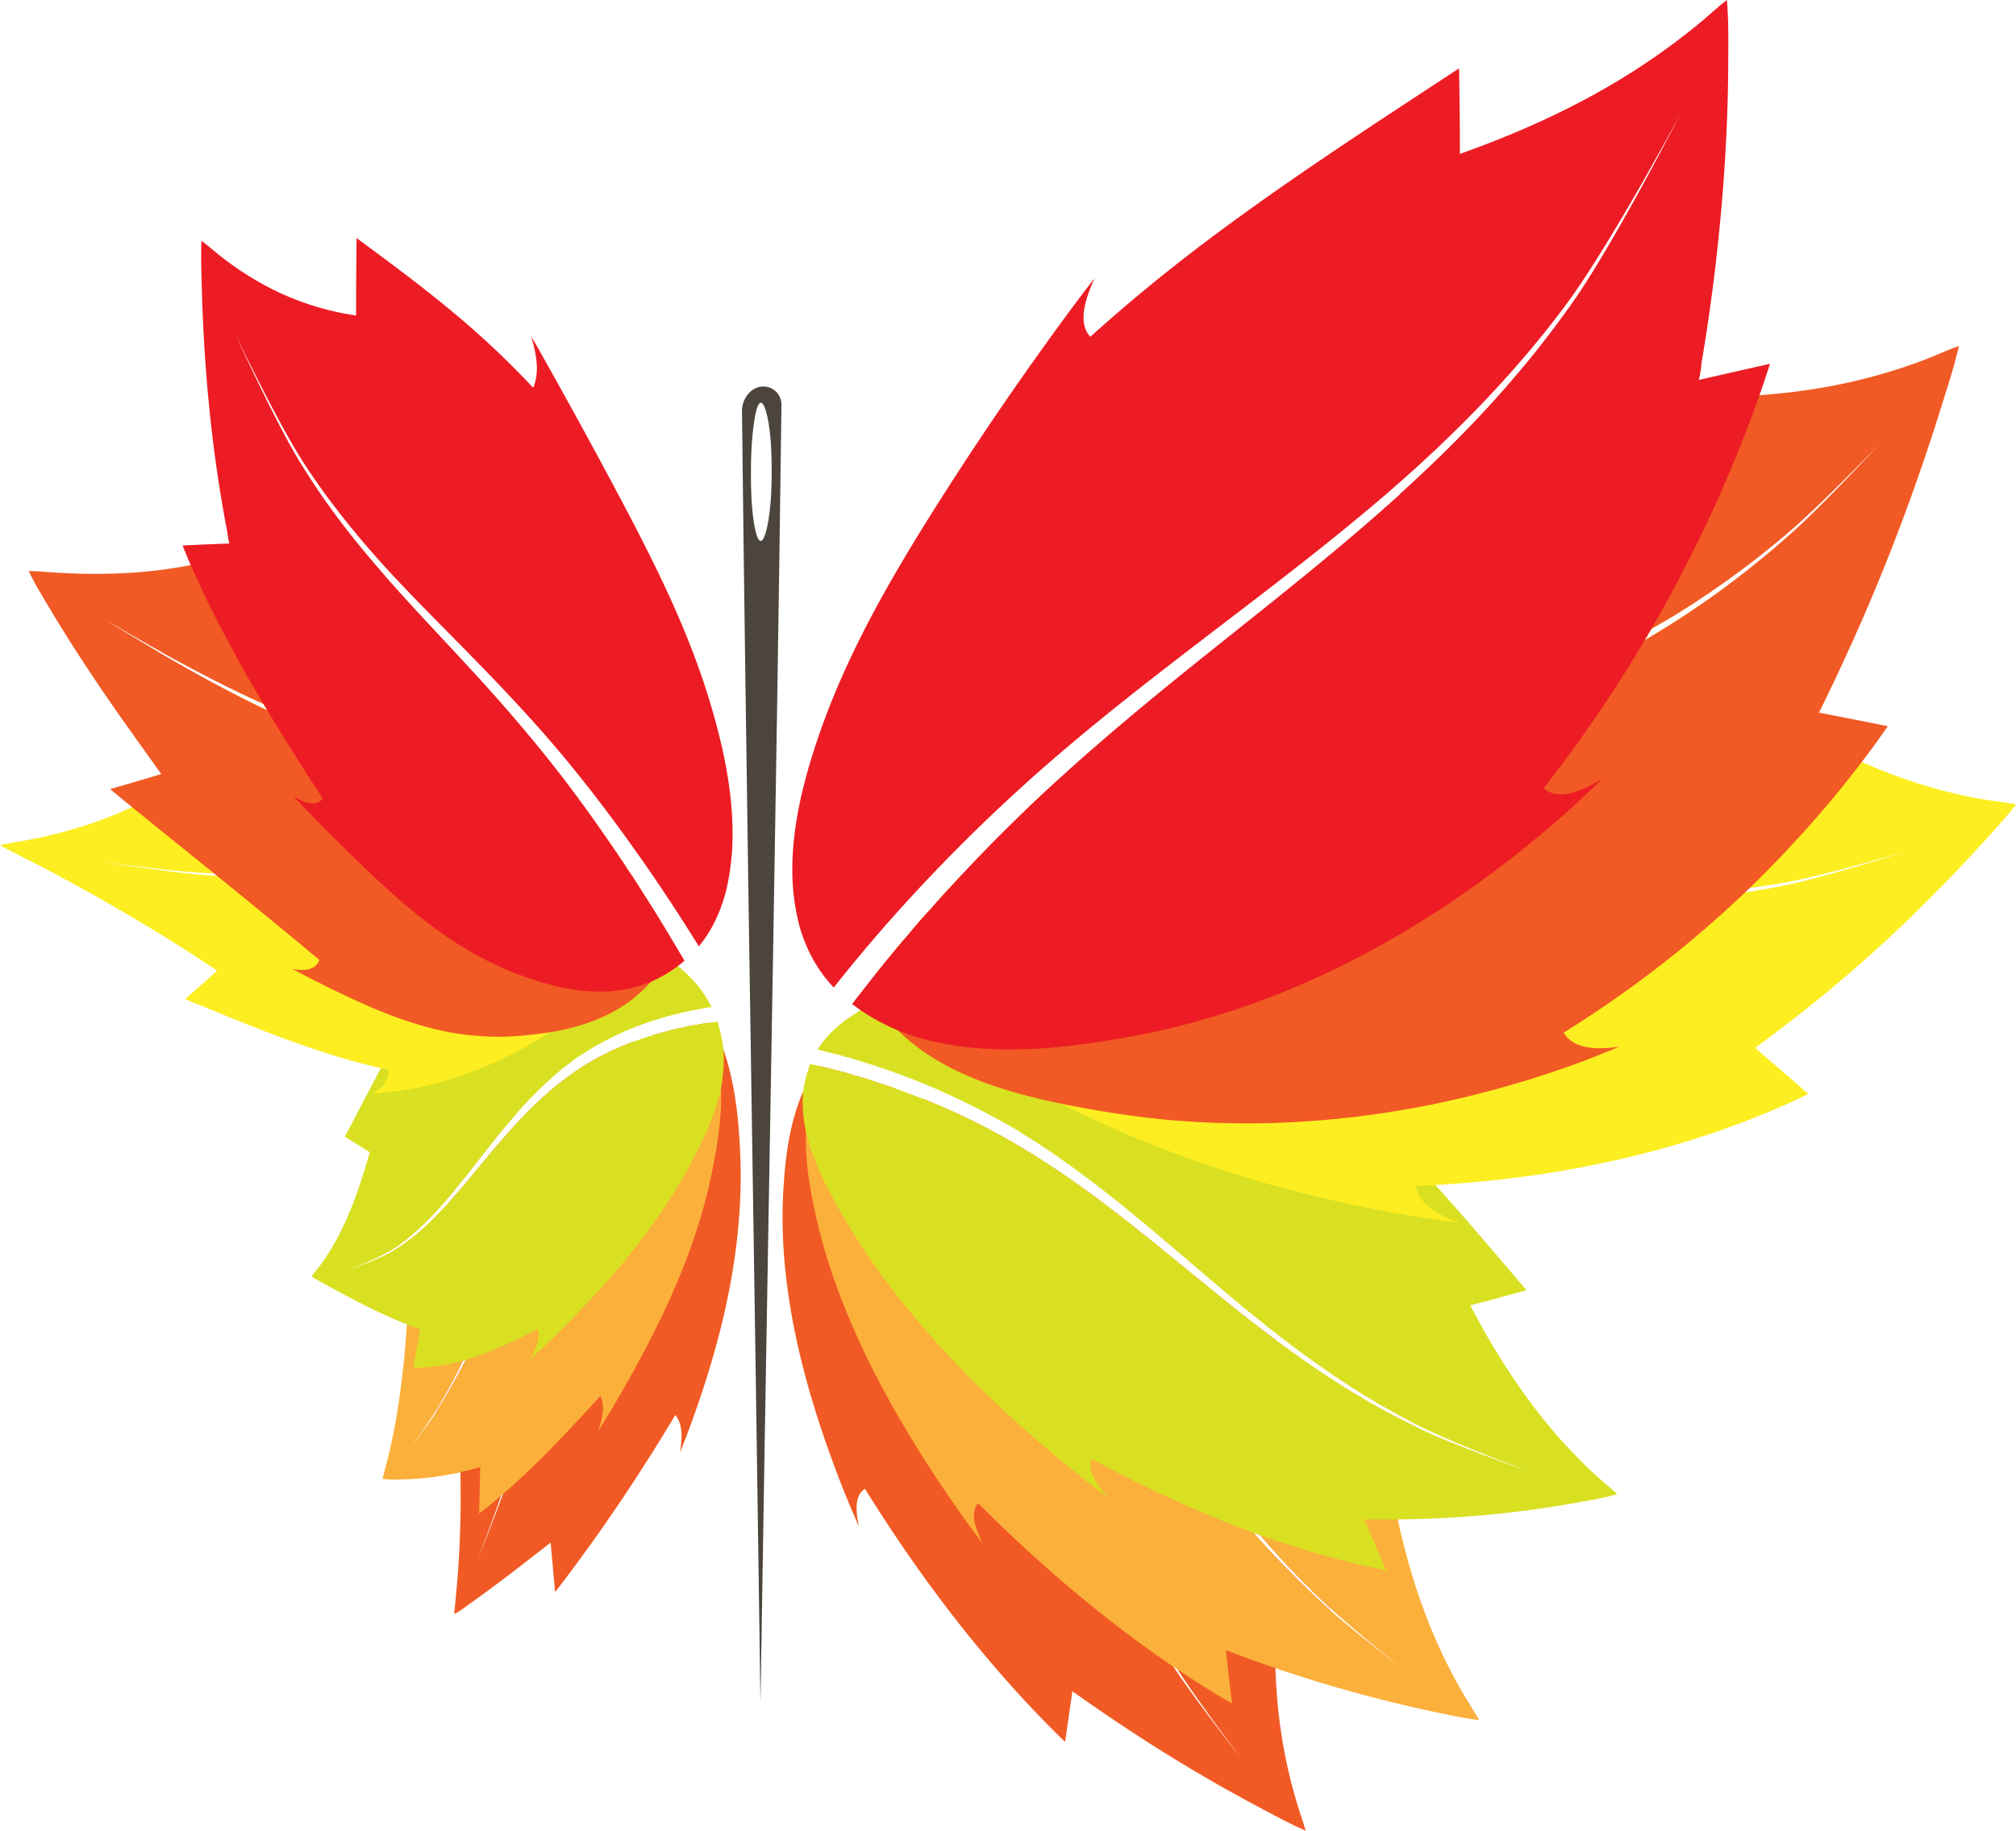 <svg id="432b2aae-071a-4aab-8459-2ecb6aa7112c" data-name="Layer 1" xmlns="http://www.w3.org/2000/svg" viewBox="0 0 4867.77 4421.13"><title>butterfly-logo</title><path d="M3152.65,4421.13c-31.84-13.56-62.12-30-92.7-46.06-106.6-56-210.88-117-311.74-182.58-53.57-34.82-106.46-71.06-158.76-108q-9,61.08-17.69,122.2-21.37-20.54-42.14-41.66c-168.21-171.42-314.22-365.08-441.13-569.56-28.58,17.54-20.06,63.46-14.61,90.59-26.82-59.48-50.68-120.25-72.53-181.53-44.69-125.33-80.75-254.87-99-386.49-10.74-77.64-15.48-156.62-11.36-234.92,4.41-83.81,14.24-168,47.81-246.15v0a416.79,416.79,0,0,1,37.32-62.92c6,1.47,12.1,2.68,18,4.21,16.18,4.15,32.35,8.62,48.65,12.43h0c5.22,1.83,10.47,3.5,15.73,5.09s10.32,3,15.59,4.53c6.33,1.78,12.89,3.56,18.78,5.34h0l0.37,0.23c6.84,2.22,13.79,4.55,20.64,6.78,15.12,4.93,30.27,9.93,45.4,14.9a1.14,1.14,0,0,0,.26.09l0.19,0.21q16.25,19.15,31.87,38.81a0.47,0.47,0,0,1,.08.08h0v0.05c46.86,59.58,89.82,122.09,127.44,187.46,56.64,98.43,102.47,203.66,142.58,310.15,44.13,117.16,83,236.79,125.72,354.74h0q7.67,20.74,15.44,41.45l0,0.08a2452.36,2452.36,0,0,0,97,228.58c39.58,81.58,85,160.64,134.37,237.11l0,0h0l0.15,0.25c50.72,77.4,164.65,223,164.65,223S2891.91,4108,2844.11,4032.94l0-.06c-41.43-66.06-79.89-134-113.93-203.85-39.67-81.38-74-165.8-105.13-251.14a0,0,0,0,0,0,0c-4.68-13-9.16-26.3-13.88-39-0.05-.14-0.11-0.28-0.15-0.41q-7.63-22-15.07-44c-69.73-207-127.35-421.1-226.63-615.71-22.2-43.53-46.74-86.18-72.93-127.71l0-.2h0s0,0,0,0a0.28,0.28,0,0,1-.06.14,0.32,0.32,0,0,1-.06.08l-0.06,0h0c-21.14-33.45-43.91-65.64-67.61-97.31,4.28,1.71,8.59,3.43,12.87,5.17l0.09,0-0.07-.06c49.23,20.38,97.79,42.59,144.7,67.32,54.35,28.64,107.36,60.78,158.78,94.78q9.12,6,18.18,12.21c39.38,26.86,78.15,54.9,116,83.77,12.91,9.84,25.81,19.84,38.61,29.84q6.41,5,12.82,10.07c23.1,18.21,46.11,36.7,69,55.25,69.32,56.21,138.08,113.29,208.2,168.6l0,0q9,7.09,18.1,14.14c6,4.69,12.27,9.43,18.35,14.08q18.3,14,36.84,27.79h0l-0.33-.08a0.34,0.34,0,0,1,0,.09c16.46,50.19,30.14,103,42.47,155,28.35,119.66,49.14,241.68,68.61,363.28l0.48,3s0,0.09,0,.15q10.1,63,20.13,126a0,0,0,0,0,0,0l0,0c-33.54-31.4-66.29-63.63-97.92-96.87q-5.28-5.55-10.49-11.17l-5.22-5.62c-3.46-3.75-6.92-7.53-10.36-11.3q-2.58-2.83-5.16-5.69-5.13-5.7-10.24-11.44-7.65-8.6-15.2-17.33c-3.35-3.87-6.72-7.58-10-11.48-1.66-2-3.3-4-5-5.69h0c-5.56-2.72-11.28-4.28-16.93-6.35,0.14,0.17.31,0.23,0.45,0.39a2438.05,2438.05,0,0,0,187.25,188.72,0.63,0.63,0,0,1,.14.14h0a0.84,0.84,0,0,0-.1,0c1.67,10.31,3.29,20.6,5,30.93q-67.88-29.33-135.51-59.26c-1.37,21.18-2.59,42.44-3.34,63.55-1.21,34.16-1.2,68.55-.31,102.87,0,0,0,0,0,0,2.28,62.36,7.95,124.64,18.75,185.69a1223.34,1223.34,0,0,0,33.45,140.76C3138.24,4377,3146.25,4398.9,3152.65,4421.13Z" fill="#f15a24"/><path d="M3279.58,3131.43A2076.45,2076.45,0,0,0,3152,2919.15c-0.62-.9-1.24-1.8-1.87-2.69l-0.09-.11,0.1-.09c27-23,69.23-6.4,96.27,8.2-16.28-16.09-33-31.77-49.89-47.08a2292.53,2292.53,0,0,0-207.28-167c-3.75-2.67-7.53-5.41-11.27-8.23l-0.32-.24h0a0.94,0.94,0,0,1-.46-0.08h0c-18.49-12.51-36.9-25.26-55.53-37.45-67.53-44.2-138-84.51-211.26-118.5-11.79-5.47-23.79-10.7-35.8-15.75l-0.07,0s0,0,0,0c-52.41-21.73-106-40.38-160.72-54-86.4-21.49-175.79-33.22-265-26.54-2.3.17-4.53-.08-6.91,0.61h0c-12,1.3-24,2.71-35.87,4.66-4.73.78-9.46,1.64-14.18,2.57-5.45,1.07-10.91,2.25-16.3,3.53s-10.66,2.64-15.93,4.1q-9.21,2.55-18.25,5.54l-0.3.1c-7.41,2.49-14.76,5.17-22,8.1a315,315,0,0,0-30.19,14.13,275.31,275.31,0,0,0-24.49,14.78l0,0,0,0q-2.39,1.59-4.71,3.26l-0.1.08c-1.81,1.29-3.64,2.59-5.38,3.93l-0.1.09h0q-5.49,4.15-10.76,8.59l4.71,2.74s0,0.22,0,.22c14.59,8.45,29.19,16.9,43.27,26.2h0a1.43,1.43,0,0,1,.54.12s0,0,.05,0h0a2.53,2.53,0,0,1,.53.56c4.53,2.89,9.07,6.11,13.64,8.9h0q6.94,4.2,13.88,8.42h0l24.34,7.62c0.15,0,.32,0,0.46.08q16.06,5.11,32.12,10.25,10.06,3.33,20.06,6.76l10,3.48c2.56,0.89,5.11,1.78,7.65,2.7l2,0.7,0.29,0.09,0.14,0.05,1.22,0.44c0.13,0,.25.08,0.38,0.13,2.76,0.94,5.56,2,8.33,3q19.9,7.33,39.67,15c6.42,2.5,12.83,5.08,19.22,7.68l0.25,0.09,0.43,0.18c3.22,1.31,6.4,2.82,9.61,4.15s6.18,2.48,9.22,4.06h0a2.52,2.52,0,0,1,.57,0l0.58,0.25,0,0c3.06,1.28,6.14,2.49,9.16,3.79,1.61,0.7,3.27,1.38,4.88,2.07,0.17,0.07.34,0.11,0.5,0.19s0.49,0.2.73,0.32c1.76,0.76,3.52,1.52,5.27,2.28l3.26,1.42c0.81,0.36,1.63.72,2.43,1.09l0.32,0.13c0.06,0,.24.07,0.3,0.09a15.12,15.12,0,0,0,2.1.88h0c51.91,31,106,57.54,160.95,82.65l0-.16c1.57,0.91,3,2.49,4.63,2.79l0.1,0a0.78,0.78,0,0,0,.22,0h0a1,1,0,0,1,.72.52,0.89,0.89,0,0,1,.07.24c0,0.16.06,0.34,0.1,0.48h0c1.87,0.34,3.57,1.89,5.32,2.93a0.37,0.37,0,0,0,.15,0c1.46,0.88,2.94,1.7,4.39,2.58a0.72,0.72,0,0,1,.14.06c1.6,1,3.22,1.92,4.83,2.9s3.23,2,4.82,2.95c0.84,0.51,1.7,1,2.52,1.54,2.19,1.37,4.46,2.75,6.67,4.12l1.05,0.65,4.22,2.63c2.93,1.83,5.85,3.68,8.76,5.53s5.81,3.72,8.72,5.57c1.77,1.13,3.55,2.3,5.31,3.43,0.51,0.33,1,.67,1.51,1l0.55,0.35,0.89,0.57,1.51,1c2.52,1.62,5.07,3.3,7.58,5l8.63,5.73c2.88,1.92,5.75,3.87,8.6,5.79s5.71,3.86,8.57,5.82,5.71,3.92,8.54,5.88c5.67,3.92,11.37,7.9,17,11.9l8.46,6c2.82,2,5.65,4,8.45,6.06s5.62,4.05,8.42,6.1l8.39,6.15c2.79,2,5.6,4.1,8.39,6.18l8.54,6.37c2.73,2,5.45,4.09,8.15,6.13s5.54,4.17,8.31,6.29c48.83,37.34,96.64,76.11,143.67,115.6q6.9,5.8,13.8,11.63,16.34,13.8,32.63,27.69,20.63,17.59,41.23,35.27l13.17,11.3q16.24,13.9,32.49,27.85t32.59,27.86l11.44,9.73q10.65,9,21.35,18.07,13.23,11.15,26.58,22.16l0.09-.07c0.06,0,.13-0.05.2,0h0c84.55,69.62,171.21,137.21,262.89,196.46,31.28,20.22,63.36,39.55,95.83,58.08C3374.36,3326,3329.7,3227.06,3279.58,3131.43ZM2219.51,2641.71l-0.12,0a0.1,0.1,0,0,1,0,0h0.06l0.22,0Zm22,17.13h0s0,0,0,0h0ZM3535.38,4094.46a1275.52,1275.52,0,0,1-67.12-131.29c-38.64-87.46-67.22-179.75-88.77-273.26q-1.33-5.77-2.6-11.56c-0.66-3-1.32-6-2-9-4-18.57-7.73-37.27-11.34-56q70.94,9.23,142,17.63c-25.89-60.25-51.54-120.6-77.48-180.83q-33.35-16.26-66.28-33.32h0a4.64,4.64,0,0,1-.41-0.49c-4.62-2.29-9.31-4.8-13.91-7.25-44.89-23.89-88.76-50.31-131.43-77.91-46.07-29.8-91.08-61.73-135.29-94.54l0,0-2.17-1.62-0.14-.1c-8.14-6.11-16.32-12.24-24.41-18.42-15.47-11.81-30.87-23.81-46.22-35.82,0,0,0,0,0,0-4-3.18-8.11-6.41-12.14-9.59l-3.56-2.82c-4.18-3.33-8.41-6.66-12.59-10l-8.56-6.82-4.22-3.39-13.23-10.62q-9-7.22-18-14.51l-4.07-3.31c-9.44-7.7-19-15.42-28.45-23.14l-11.89-9.7-3.54-2.89-10.5-8.58-12.94-10.57-12.92-10.57-6.46-5.28q-9.66-7.93-19.37-15.82-12.91-10.52-25.81-21c-22.88-18.54-45.88-37-69-55.25q-6.4-5-12.82-10.07c-12.8-10-25.7-20-38.61-29.84-37.85-28.87-76.64-57-116-83.77-3-2.05-6-4.09-9.07-6.13l-6.74-4.51-2.37-1.56c-2.81-1.84-5.66-3.74-8.48-5.61l-3.62-2.37c-1.42-.92-2.85-1.87-4.28-2.79l-1-.67-4.12-2.67-7.63-4.91-7.94-5.07-0.14-.08c-1.78-1.16-3.65-2.31-5.47-3.45L2497,2790l-3-1.85-4.93-3.06-4.38-2.71-8.21-5c-6.08-3.7-12.2-7.33-18.28-10.94l-2.61-1.55-1.65-1-6.64-3.88-0.89-.52c-2.19-1.28-4.41-2.55-6.62-3.83l-1.25-.72-3.11-1.78c-2.72-1.55-5.44-3.1-8.16-4.63l-2.48-1.4-4.17-2.33-4.1-2.28q-3.79-2.1-7.57-4.17c-1.59-.88-3.19-1.76-4.8-2.61-0.16-.09-0.35,0-0.51-0.1a13.41,13.41,0,0,0-3.51-1.74h0a32.55,32.55,0,0,0-5.43-3.09c-2.84-1.52-5.69-3.13-8.54-4.64-5.89-3.12-11.84-6.23-17.78-9.26l-3.78-2-3.28-1.66-3.29-1.65-0.16-.08-0.07,0-0.41-.22-0.79-.39-2.28-1.13-0.22-.11c-0.34-.19-0.7-0.36-1-0.52-2.31-1.09-4.68-2.28-7-3.43l-0.78-.4c-0.5-.25-1-0.5-1.48-0.73l-2.28-1.12h0l-4.43-2.14-4.05-2-0.49-.24,0,0-1.9-.9-0.13-.07q-3.47-1.66-7-3.31l-4.95-2.32-2.9-1.36-1.63-.77c-2-.92-4-1.87-6.05-2.79l-2.53-1.15-0.59-.27-0.54-.26-1.87-.84c-2.2-1-4.44-2-6.65-3l-0.62-.28-0.37-.17c-2.24-1-4.52-2-6.77-3a1.82,1.82,0,0,0-.3-0.13q-4.81-2.14-9.62-4.24c-3-1.32-6.06-2.63-9.07-3.92l-10-4.24-1.61-.68-4.08-1.73-4.91-2-6.88-2.84,0.07,0.05h0c66.84,54.35,129.93,113.26,187.11,177.15,149,166.51,261,363.85,381.75,551.79,66.15,103,136.36,203.84,214.36,298.06,5.2,6.28,10.25,13.65,15.81,18.71h0c0.84,0.23,1.45,1.69,2.16,2.55h0l0.47,0.55c1.49,1.75,3,3.54,4.5,5.31q5,5.86,10,11.67,7.55,8.73,15.2,17.33,5.1,5.73,10.24,11.44,2.57,2.85,5.16,5.69c3.44,3.77,6.9,7.56,10.36,11.3l5.22,5.62q5.23,5.61,10.49,11.17c31.63,33.24,64.38,65.47,97.92,96.87l0,0a0,0,0,0,0,0,0c55.22,51,172.48,144.73,172.48,144.73s-116.31-89.68-171.36-138.44l-0.08-.07h0l0,0,0,0s0-.07,0-0.08q-40.13-36.1-78.66-73.85c-3.95-3.87-7.88-7.8-11.8-11.71-2-1.95-3.92-3.92-5.87-5.89s-3.83-3.87-5.72-5.8l-4-4.06-2-2.05c-26.88-27.78-53.18-56.79-78.83-85.16l-0.26-.29-0.17-.19-0.23-.26a0.37,0.37,0,0,1-.08-0.11c-0.86-1-1.74-2-2.62-3,0-.06-0.11-0.1-0.17-0.16-12.41-14.21-24.75-28.74-36.78-43.28-145-175.3-260.49-374.13-391.25-560.09-66.82-95-139.32-187-220.77-269.57-25-25.39-51.11-50-77.85-73.84l0-.2h0s0,0,0,0a0.81,0.81,0,0,1-.12.12,0.08,0.08,0,0,0-.06,0h0q-50.61-44.15-104.38-84.28h0s0,0,0,0a0.2,0.2,0,0,0-.1,0c-25.32-18.61-51-36.64-77.31-53.76h0a1.07,1.07,0,0,1-.27-0.22l-20.53-6.7-0.06-.15-0.07-.2q-3.65-1.06-7.29-2.08l-7.15-2-4.56-1.29c-2.2-.62-4.41-1.23-6.63-1.86l-1.29-.37-0.78-.22c-0.91-.26-1.82-0.47-2.72-0.74a3.69,3.69,0,0,0-.44-0.09h-0.06a6.41,6.41,0,0,1-.81-0.3l-0.26-.09-1.4-.44-1.42-.42c-1.32-.4-2.64-0.8-3.94-1.21l-4.06-1.29-3.8-1.25-3.92-1.34h0l-3.05-.73-2.67-.63-2.66-.65-4.76-1.17-0.49-.12-0.84-.22c-1.63-.43-3.29-0.84-4.95-1.27l-4.93-1.28c-2-.52-4-1-6-1.54-0.92-.24-1.85-0.52-2.77-0.78l0,0c-0.32-.08-0.63-0.21-0.95-0.3-0.07,0-.15-0.08-0.22-0.1l-2.15-.36c-0.53-.09-1-0.17-1.57-0.28a8.51,8.51,0,0,1-1-.11c-0.39-.1-0.8-0.17-1.19-0.24h0a3.83,3.83,0,0,1-.56-0.36c-0.17-.08-0.33-0.22-0.5-0.31l-0.07-.07,0-.24,0-.22h0a1.27,1.27,0,0,1-.51-0.06s-0.05.08-.07,0.06-0.29-.08-0.44-0.18h-0.06c-1.14-.19-2.36-0.35-3.63-0.61h0l-0.54-.11c-0.31-.06-0.64-0.09-1-0.14h-0.08l-1.27-.21h0a1.77,1.77,0,0,1-.06-0.24h0l-0.13.19c-30.19,47.68-43.95,98.33-47.93,154.32a0.71,0.71,0,0,0,.11.16,0.06,0.06,0,0,1,0,0c-2.67,76,11.21,150.39,28.62,223.66,19,80,46.3,158.51,78.48,234.23,54.87,129.08,124.9,252.25,201.86,369.7,37.2,56.78,76,112.7,117.49,166.66-12.65-26.17-33.08-70.78-10.83-96.82,145.55,145.81,302.38,280.11,472.88,396a0.1,0.1,0,0,0,0,0,0.82,0.82,0,0,1,.07-0.18l0.05-.23h0l0,0.26a0.6,0.6,0,0,1,.14,0c3,2,5.94,3.81,8.89,5.81l0.57,0.37h0s0,0.23,0,.23,0,0.16,0,.16c26.53,17.65,53.33,35,80.39,51.68,16.48,10.13,33.22,20,50.06,29.66q-7.41-64.28-14.83-128.56c39.69,14.89,79.51,29.34,119.63,43.05l0,0c18.71,6.62,37.57,12.69,56.46,18.74a3309.39,3309.39,0,0,0,337.7,89.25c32.66,6.77,65.06,13.94,98.25,17.74C3560.22,4134.05,3547.13,4114.41,3535.38,4094.46ZM2708.89,2910l0,0a0,0,0,0,0,0,0l1,0.72,0.34,0.26Zm713.23,526c-0.11-.24-0.2-0.5-0.32-0.74-49.87-26-98.24-54.85-145.23-85.39-71.76-46.62-140.69-98.21-208.2-151.24h0a0.3,0.3,0,0,0,0,0q-38.13-30.23-75.83-61a0,0,0,0,0,0,0q-43.59-35.6-87-71.4l-12.38-10.17q-16.49-13.52-33-27-8.61-7-17.23-14t-17.25-13.95q-8.63-7-17.26-13.87a0.06,0.06,0,0,0,0,0q-8.63-6.92-17.29-13.78-25.56-20.25-51.46-40.17l0,0-3.81-2.93-3.81-2.92-7.66-5.82c-2.55-1.93-5.09-3.85-7.66-5.78l-6-4.52c2.91,2.34,5.92,4.69,8.74,7h0s-0.08,0-.08,0c3.43,2.8,6.79,5.57,10.21,8.37,5.18,4.23,10.32,8.47,15.48,12.72,1.71,1.41,3.45,2.68,5.15,4.09,3.43,2.84,6.91,5.44,10.34,8.4h0c6.85,5.93,13.71,11.59,20.58,17.34,3.43,2.88,6.86,5.84,10.29,8.73q41.3,34.76,82.34,69.89,16.23,13.84,32.46,27.69t32.59,27.68q16.36,13.85,32.78,27.63c6.4,5.37,12.84,10.83,19.29,16.19l1.61,1.34,0.86,0.7c1.59,1.33,3.2,2.64,4.81,4a0.29,0.29,0,0,1,.06.12,0.49,0.49,0,0,0,.13.29h0c1.94,1.53,3.89,3.06,5.82,4.61l5,4c2.63,2.09,5.28,4.2,7.89,6.33l1.3,1.05c3,2.48,6.14,5,9.22,7.46l5.86,4.74,2.34,1.91c1.15,0.94,2.34,1.89,3.52,2.85l5.87,4.77,7,5.71,7.06,5.68h0q3.53,2.83,7.08,5.65c1.39,1.1,2.78,2.21,4.17,3.31l1.33,1,1.27,1,0.06,0,0.06,0,0,0a0,0,0,0,0,0,0,0.07,0.07,0,0,1,0,.07h0l0.15,0q4.94,3.88,9.89,7.73a0.14,0.14,0,0,0,.06,0l1.43,1.12c57.22,44.2,115.93,86.71,176.57,125.76,30.54,19.67,61.64,38.68,93.52,56.36l2.44,1.33,0.09,0h0q33.52,18.79,67.69,36.31Q3423.56,3439.22,3422.11,3436Z" fill="#fbb03b"/><path d="M3904.92,3608.43c-31.34,9-63.22,14.35-95.25,20.11a2571,2571,0,0,1-335.83,38c-32.86,1.52-66,2.44-98.91,2.83-18.54.22-37.19,0.26-55.74,0.18-8.41,0-16.85-.14-25.27-0.25q26.51,61.39,53,122.79c-18.36-3.45-36.76-7.08-54.86-11.21-33.46-7.64-66.93-16.85-100.21-26l-0.07,0c-20.09-5.59-40.07-11.38-59.91-17.8h0c-29.63-9.41-59.27-19.17-88.51-29.28l-0.53-.18h0c-0.69-.34-1.39-0.67-2.09-1-4.65-2-9.45-3.11-14.15-4.81l-0.12,0-0.13,0s0-.1,0-0.1-0.3-.16-0.44-0.22c-15.16-5.56-30.45-11.5-45.73-17.11h0c-5.77-2.77-11.63-4.73-17.43-7-0.06,0-.1-0.2-0.15-0.23-112.16-44.83-221.06-96.75-327.2-154.38-12,33.27,20,70.55,40.69,93.46q-25.72-18.79-51-38.18h0q-11.05-8.53-22-17.2l0,0q-26.37-21-52.27-42.56c-0.07-.05-0.09-0.38-0.16-0.44-7.8-6.52-15.55-13-23.31-19.63h0c-4.08-3.36-8.13-6.92-12.17-10.39-109.9-94.34-214.3-195.94-307-306.83-55.18-66-106.76-135.86-151.65-209.3-45.72-74.8-89.54-152.38-110.45-238.56,0,0-.22-0.07-0.23-0.09-6.48-32.17-9.18-63.11-6.92-95.85v0a320.19,320.19,0,0,1,17.29-67.7c6.7,1.54,13.49,3.16,20.14,4.79,3,0.72,5.91,1.51,8.89,2.18s6,1.73,9.06,2.24l-0.47-.08,0-.22c2.37,0.57,4.56,1,6.59,1.32h0.06a13.36,13.36,0,0,0,5.9,2h0.08l6.09,1h0c1.87,1.32,4,1.29,6,1.82,8.09,2.13,16.17,4.43,24.31,6.3h0c5.22,1.83,10.47,3.5,15.73,5.09,2.67,0.81,5.28,1.57,7.89,2.33s5.1,1.47,7.69,2.2c4,1.11,8,2.22,11.92,3.34,2.34,0.66,4.64,1.33,6.85,2h0l0.37,0.23,0.13,0c6.8,2.2,13.71,4.52,20.51,6.74,15.12,4.93,30.27,9.93,45.41,14.9a1,1,0,0,0,.26.09l0.13,0.18,0.06,0a0.87,0.87,0,0,0,.24.19h0q34.4,12.27,68.35,25.66s0.09-.17.13-0.16a0.86,0.86,0,0,1,.08-0.1h0c4.27,1.79,8.56,3.52,12.84,5.26a0.38,0.38,0,0,0,0,.13h0c49.18,20.42,97.73,42.6,144.61,67.3,44.11,23.24,87.41,48.88,129.61,75.75,9.78,6.22,19.51,12.61,29.17,19,6.07,4,12.16,8.11,18.18,12.21,39.37,26.82,78.16,54.9,116,83.78,12.9,9.84,25.81,19.84,38.61,29.84q6.41,5,12.82,10.07c23.1,18.21,46.1,36.71,69,55.25q12.91,10.46,25.81,21,19.39,15.81,38.75,31.67c47.63,39,95.32,77.84,143.64,115.94l0,0q9,7.09,18.1,14.14t18.18,14c3.31,2.54,6.63,5.11,9.95,7.68,8.09,6.26,16.2,12.53,24.41,18.42l0.14,0.1c0.71,0.52,1.46,1,2.18,1.55h0c44.32,32.66,89.27,64.68,135.34,94.5,42.68,27.62,86.52,54.15,131.41,78.05,4.6,2.45,9.29,5,13.91,7.25a4.64,4.64,0,0,0,.41.49h0c22,11.35,44.1,22.61,66.29,33.32,86.22,41.6,267.82,104.71,267.82,104.71s-184-68-271-112.31c-22.73-11.58-45.3-23.87-67.68-36.35,0,0,0-.11,0-0.11h0a0.23,0.23,0,0,1-.08,0l-2.43-1.38c-31.62-18-63-36.78-93.5-56.41-60.62-39-119.5-81.46-176.59-125.72-3.81-3-7.63-5.67-11.38-8.88h0c-9.22-7.81-18.93-15.13-28.3-22.67-15.53-12.5-31.09-25.22-46.76-37.67h0a0.47,0.47,0,0,1-.14-0.29,0.29,0.29,0,0,0-.06-0.12c-1.6-1.32-3.22-2.63-4.81-4l-0.86-.7c-1.8-1.5-3.63-3-5.44-4.51l-4.61-3.83-10.86-9.08q-16.42-13.76-32.77-27.67T2906,3075.62l-16.24-13.86-16.22-13.83q-41.09-35-82.34-69.87-5.13-4.32-10.3-8.64-10.29-8.62-20.61-17.19-15.44-12.83-31-25.54L2719,2918.3l-0.07,0q-5.18-4.2-10.37-8.39l0,0a0.11,0.11,0,0,0-.06,0l-0.07-.06c-85.34-68.52-173.4-133.39-267.52-189.22-1.57-.93-3.17-1.83-4.75-2.74,0,0,0,0,0,0s0,0,0,0a1,1,0,0,1-.12.23l-2.25-1.3q-75.13-42.79-154.33-78.44l0,0c-1.38-.63-2.77-1.23-4.16-1.85h0c-6.41-3.2-12.9-6-19.4-8.74-31.23-13.27-62.9-25.82-94.78-37.38l-5.61-2c-12.62-4.49-25.35-8.88-38.11-13l-0.14-.1a0.45,0.45,0,0,0-.13-0.08c-2-.66-4-1.44-6-2.08-16.8-5.32-33.78-10.21-50.48-15.9h0c-4.85-1.81-9.84-2.57-14.75-4-0.1,0-.21,0-0.31,0q-20.51-5.71-41.1-11c-10.12-2.62-20.28-5.12-30.44-7.58a224.82,224.82,0,0,1,14.77-20.93l0,0c2.57-3.25,5.22-6.39,8-9.51h0q4-4.59,8.32-9l0,0,0,0c6.39-6.55,13.18-12.83,20.26-18.8,3.16-2.66,6.38-5.34,9.67-7.84a438.14,438.14,0,0,1,37.93-25.68c5.47-3.31,11.22-6.53,16.92-9.51a581.56,581.56,0,0,1,54.86-25c1.21-.48,2.45-0.94,3.68-1.42h0c2.54-1,5.11-1.93,7.66-2.87l0,0c9.22-3.39,18.56-6.56,27.93-9.55,4-1.27,8-2.53,12.05-3.7,68.17-19.9,138.81-30.63,209.41-35.61,149.12-10.53,299.2,9.81,444.47,45,48.62,11.77,97.14,25.36,145,40.33,7.14,2.23,14.3,4.53,21.42,6.87q78.95,25.94,155.95,57.43c20.41,8.37,40.81,17,60.74,26.56-30.85-4.2-74.63-3.87-92.34,26.83q64.19,47.45,123.74,100.45c6.36,5.65,12.69,11.39,19,17.17,14.45,13.3,28.82,26.84,42.88,40.5,43.23,42,85.19,85.91,125.87,130.47,18.73,20.51,37.25,41.35,55.69,62.2a1.56,1.56,0,0,0,.14.15c0.19,0.21.37,0.31,0.56,0.51,2.34,2.61,4.7,5,7,7.93h0q12,13.67,24,27.41c49.12,56.59,97.55,113.77,146.23,170.74q-67.73,19.09-135.84,36.74c10.38,19.72,21,39.39,31.92,58.75,49.36,87.14,105.23,171.1,170.26,246.78a1217.28,1217.28,0,0,0,101.29,104.9C3870.19,3578,3888.19,3592.67,3904.92,3608.43Z" fill="#d9e021"/><path d="M2375.42,2056.53q62.85-8.69,126-14.84c3.23-.31,6.46-0.61,9.69-0.9h0q88.37-7.7,177-9.68c7.5-.14,15-0.25,22.48-0.3,27.83-.17,55.76.17,83.64,0.84,259.59,8,514.51,56.82,770.88,93.92q6,0.87,12,1.7c15.55,2.17,31.13,4.32,46.68,6.35,130,17,261.52,28.16,392.34,26a1947.48,1947.48,0,0,0,208.73-15.11c25-3.33,50.13-7,74.93-11.2,105.55-18,311.39-80.11,311.39-80.11s-213.26,69-323,89.42c-24.55,4.57-49.37,8.59-74.17,12.32a1994.67,1994.67,0,0,1-258,20.1c-122.38,1.34-245.24-9-367.21-23q-19.8-2.28-39.6-4.75c-148.07-18.32-295.88-40.92-444-56.46-133-13.95-266.9-20.8-400.88-17.66-18.14.52-36.32,1.14-54.38,2-20.86,1-41.83,2.38-62.74,3.88q-68,5.27-135.61,13.71-56,7.27-111.73,16.39-8.64,1.42-17.29,2.92-13.75,14.68-27.38,29.48c-14.56,15.77-29.1,31.57-43.14,47.84l-0.11.66a1.52,1.52,0,0,1-.63.65,0.23,0.23,0,0,0,0,.15,3.67,3.67,0,0,0-.77.52h0c-23.37,24.29-44.69,50.19-66.33,76-0.08.1-.1,0.23-0.19,0.33s-0.52-.06-0.52-0.05c-4.07,4.83-8.13,9.69-12.17,14.5l-5.2,6.22c-0.61.75-1.25,1.51-1.87,2.27-1.69,2-3.35,4-5,6l-6,7.26q-6,7.26-11.93,14.55-3,3.65-5.92,7.29a0.22,0.22,0,0,0-.1.09q-8.47,10.45-16.81,20.91l0.06,0.08c12.75,15.88,26.08,31,40.12,45.71a1.05,1.05,0,0,0,.1.12,833.86,833.86,0,0,0,68.57,61.74v0c32.8,26.62,67.21,50.8,102.34,74.21a0.1,0.1,0,0,0,0,0q25.34,16.7,51,32.93a0.09,0.09,0,0,1,0,0c12.14,7.61,24.32,15.26,36.49,22.71,46.88,28.69,95.42,55.2,144.18,81h0a1.84,1.84,0,0,1,.54.09h0a1.37,1.37,0,0,1,.46.08h0c53.21,26.69,107.16,52.15,161.77,75.38,26.06,11.09,52.52,21.62,79,31.83h0c78.49,30.72,158.35,57.3,239.24,80.93l0,0.19q109.06,31.28,220,55c77.24,16.4,155.2,30.4,233.73,40.34h0c8.34,0.64,16.31,1.94,24.46,2.82-9.15-3.43-19.79-8-30.9-13.09l-0.17-.07c-30.19-14.68-66.31-38.09-70.31-74.54,7.55-.31,15.16-0.78,22.7-1.15,294.34-14.42,587.76-72.47,857.91-190.32q33.5-14.61,66.49-30.84-64-55.95-128.54-111.36C4304.45,2481.82,4369.85,2431,4433,2378c121.46-102,235.75-213.09,343.13-330.19,31.46-34.3,63.37-68.08,91.63-105.16-27-5.36-54.7-7.94-81.5-12.58-56.86-9.84-114.12-24.62-169.23-42.76-41.1-13.53-81.71-29.59-121.62-47-30.93-13.83-61.56-28.45-91.49-44-38.41-20-76.46-41.61-113.46-64.14-23.05-14-46-28.65-68.69-43.4q64.77-76.32,128.3-153.67-18.12-5.63-36.22-11.31a2143.41,2143.41,0,0,1-302.5,149.39q8.08-9.9,16.07-19.89a2091.65,2091.65,0,0,0,279.28-131.72c-49.21-15.38-98.45-30.77-147.75-45.75q-26.16-8-52.4-15.75c-21.33,14.61-42.88,29-64.61,42.86-21.29,13.56-43,26.77-64.81,39.65q-2.78,1.64-5.58,3.24,8-13.4,15.74-26.9h0q20-11.46,39.9-23.2c9.33-5.53,18.63-11.2,27.84-16.92q18.34-11.4,36.52-23.16-29.54-8.66-59.15-17.09c-102-28.72-205-54.76-308.86-74A2111.06,2111.06,0,0,0,3483.4,1334c-157.5,98.83-321.31,187-483.12,278.32q-13.35,7.53-26.69,15.13c-128.71,73.41-255.84,150.11-377.66,234-26.14,18-52.1,36.45-77.85,55.1Q2447.51,1987.32,2375.42,2056.53Z" fill="#fcee21"/><path d="M4473.1,1549.22q-38.92,86.5-81,171.76,83.12,16.16,166.16,32.76-23.53,34.21-48.4,67.43-7.16,9.61-14.46,19.13-33.75,44.11-69.16,86.95-5.13,6.21-10.33,12.37c-60.35,71.33-124,139.86-191.1,204.92q-5.39,5.23-10.84,10.42a2703.72,2703.72,0,0,1-438.24,338.71c25,44.6,91.06,40.15,133.82,33.94-84.45,36.67-171.59,66.62-259.71,92.2-63.21,18.35-127.58,34.34-192,47.49a2293.35,2293.35,0,0,1-385.17,44.81q-4.54.14-9.07,0.24c-87.78,1.93-176-1-263.15-9.83-36.08-3.64-72.37-8.33-108.24-13.91-43.32-6.74-86.9-14.28-129.78-23.18-140.39-29.15-291-74.7-394.85-177.39a447.43,447.43,0,0,1-48-56.12c-0.83-1.15-1.62-2.33-2.42-3.49-1-1.49-2.06-3-3.06-4.5q22.17-15.72,44.48-31.25,12.53-8.71,25.21-17.35l0,0q24.71-16.81,49.58-33.37a0.38,0.38,0,0,1,.14-0.09c43.22-28.59,86.92-56.57,131-83.57q82.25-50.34,167.13-96.81h0q67.75-36.82,136.85-71,17.81-8.78,35.78-17.31,44.7-21.25,89.85-41.5c108-48.23,218.52-91.91,329.62-132.86,287-105.8,581.57-200,847.78-353q2.79-1.6,5.58-3.24c21.79-12.88,43.52-26.09,64.81-39.65,21.72-13.84,43.41-28.23,64.61-42.86a2243.63,2243.63,0,0,0,223.1-176.28c73.66-66.08,208.94-211.65,208.94-211.65s-140.4,145.35-216.78,210.84A2172.69,2172.69,0,0,1,4091.6,1455.6c-12.05,7.83-24.3,15.56-36.52,23.16-9.21,5.72-18.51,11.39-27.84,16.92q-19.82,11.76-39.9,23.2h0c-129.16,72.64-264.8,132.47-403.27,184.18-290.94,108.65-592.41,192.34-876.63,319.27q-9.68,4.32-19.35,8.76c-33.84,15.49-67.56,31.46-100.85,47.95-83,41.1-164.61,85.71-244.67,132.71,14.21-16.11,28.51-32.2,42.92-48.06,21.69-23.88,43.83-47.62,66.15-70.94,11.42-11.94,23-23.84,34.55-35.65q7.56-7.72,15.23-15.42c27.31-27.43,55-54.57,83.09-81.13,121.2-114.69,250-221.76,380.49-326.19l8.62-6.88c152.15-121.21,305.73-241.32,450.58-371.57h0c88.87-80.54,174.48-165,252.73-255.39,51.52-59.54,101.62-122.31,145.85-186.36,0.14-.2.29-0.42,0.41-0.61q128.28-30.11,256.45-60.73Q4052,855,4022.92,956.81c27.57,1,55.23,1.84,82.71,2,4.78,0,9.6.06,14.39,0.07a2.21,2.21,0,0,1,.4,0c42.71-.24,85.54-1.48,127.94-4.5,76-5.4,152.39-16.12,226.6-33.3a1319.41,1319.41,0,0,0,174.4-53.14c26.73-10.27,53.16-22.67,80.42-32.38-10.69,48.1-26.15,94.77-40.75,141.75-51.7,166.3-111.56,330.32-180.06,490.25C4497.29,1494.86,4485.29,1522.14,4473.1,1549.22Z" fill="#f15a24"/><path d="M4273.63,878.67q-12,38.08-25.26,75.72c-0.71,2-1.42,4-2.14,6-28.76,80.43-60.4,159.92-95.08,237.76-33.5,75.19-70,149.36-108.89,222.13-3.24,6.07-6.54,12.16-9.81,18.19q-1.92,3.53-3.85,7.07-20.25,36.86-41.25,73.3h0q-7.79,13.5-15.74,26.9a3413,3413,0,0,1-244.4,358c39.67,34.52,104.33-.54,141-22.57a2322.1,2322.1,0,0,1-173.11,155.09c-11.44,9.29-23,18.5-34.62,27.67-6.07,4.8-12.17,9.6-18.28,14.33q-32.19,24.89-65.09,48.95-13.83,10.1-27.86,20c-141.45,99.63-292.89,184.87-453.2,249.57l-3.75,1.5c-23.13,9.25-46.69,18.16-70.16,26.53a1873.19,1873.19,0,0,1-299.73,80c-14.84,2.65-29.81,5.17-44.72,7.61-12.72,2.08-25.51,4-38.26,5.87-46.14,6.59-93,12.14-139.13,14.52-20.36,1-41.17,1.13-61.76,1.9h0a1036.21,1036.21,0,0,1-108.8-6.08l-0.22,0c-55.78-7.3-110.53-19.55-161.9-40.62a496,496,0,0,1-86.28-46c-8.06-5.36-16-11.28-23.75-17.3a5.78,5.78,0,0,0,1.16-1.65l0.06-.18h0c3.65-4.55,7.33-9.63,11.13-14.5l0-.06c0.19-.68,1-1.22,1.54-1.84,0,0,.16,0,0.18,0q9.67-12.59,19.49-25.13,6.67-8.54,13.41-17.09,6.09-7.72,12.24-15.39a0.31,0.31,0,0,1,.1-0.07c0.51-.65,1-1.3,1.55-1.94a0.25,0.25,0,0,1,.06-0.06q8.33-10.48,16.81-20.91a0.22,0.22,0,0,1,.1-0.09q2.94-3.65,5.92-7.29,4-4.95,8.1-9.89l3.82-4.66c2-2.41,4-4.83,6-7.26l5-6,1.87-2.27c1.71-2.07,3.46-4.15,5.2-6.22,4-4.82,8.1-9.67,12.17-14.5,0,0,.52.06,0.52,0.05s0.11-.22.19-0.33c21.64-25.82,43-51.72,66.33-76h0a3.65,3.65,0,0,1,.77-0.52,0.23,0.23,0,0,1,0-.15,1.52,1.52,0,0,0,.63-0.65l0.11-.66c14-16.27,28.58-32.07,43.14-47.84,9.09-9.84,18.21-19.7,27.38-29.48q26.2-28,52.83-55.54,12.46-12.9,25.09-25.65,46.39-46.86,94.12-92.35l0.15-.12c2.52-2.41,5.07-4.79,7.62-7.19l0.9-.84q7.36-6.93,14.77-13.82c2.95-2.75,5.92-5.53,8.89-8.29q6-5.53,11.95-11,10.1-9.3,20.31-18.56l0.22-.19c0.94-.87,1.9-1.74,2.87-2.62l2.89-2.6c3.25-2.93,6.52-5.9,9.79-8.85,3.63-3.28,7.27-6.56,10.92-9.82l1.44-1.29c3.57-3.22,7.21-6.44,10.83-9.65l6.68-5.93,2.21-2,6.06-5.37q5.31-4.68,10.63-9.35,6.06-5.33,12.16-10.67a2.7,2.7,0,0,0,.27-0.24q6.08-5.32,12.19-10.61,5.88-5.1,11.8-10.2l0.58-.52c8.25-7.14,16.56-14.27,24.86-21.36,6.88-5.88,13.84-11.75,20.72-17.6,2.14-1.82,4.32-3.67,6.48-5.49,16-13.46,32.11-27,48.23-40.42,4.22-3.51,8.44-7,12.68-10.51s8.45-7,12.7-10.49l12.73-10.46q6.36-5.24,12.77-10.45c3.72-3,7.51-6.09,11.18-9.13l2.94-2.41,1.26-1c3.12-2.57,6.29-5.13,9.42-7.68l1.78-1.43c0.61-.48,1.21-1,1.81-1.48l10-8.11,12.84-10.4q6.43-5.2,12.87-10.37l12.88-10.35,12.89-10.35q8.16-6.54,16.35-13.08c4.11-3.27,8.23-6.57,12.34-9.85l16.85-13.46,18.51-14.78,23.29-18.58c6.34-5.06,12.7-10.18,19-15.18l2.85-2.28c21.8-17.47,43.74-35,65.56-52.49l7.58-6.1c10.09-8.14,20.24-16.31,30.32-24.48l15.15-12.27,6.33-5.16,8.79-7.15c6.27-5.12,12.59-10.27,18.89-15.42q13.19-10.8,26.34-21.68,7.52-6.21,15-12.44,15-12.45,29.95-25c5-4.18,10-8.38,14.92-12.57q14.75-12.48,29.45-25,7.61-6.53,15.23-13.1,14.68-12.66,29.26-25.44v0q5.53-4.82,11-9.66,16.41-14.54,32.73-29.17c1-.9,2-1.81,3.09-2.74l0.25-.22,0.36-.32c3.24-2.88,6.61-5.75,9.55-8.64,0,0-.21,0-0.21-0.06a2.33,2.33,0,0,0,.87-1.13h0c32.9-29.91,65.48-60.28,97.25-91.24,57.93-56.46,114-115.35,166.89-176.56,10-11.57,19.93-23.37,29.79-35,0.27-.32.6-0.63,0.87-0.95a0,0,0,0,1,0,0q8.45-10.19,16.82-20.46c1.37-1.68,2.76-3.38,4.11-5.07s2.76-3.39,4.1-5.08c0.19-.24.39-0.49,0.59-0.72s0.2-.25.29-0.38c1.33-1.64,2.64-3.29,3.95-4.93s2.64-3.28,3.93-4.92l3.71-4.68,2.77-3.5c0.31-.39.63-0.79,0.93-1.18l0.35-.45c0.67-.88,1.39-1.78,2.08-2.66,2.17-2.75,4.32-5.52,6.45-8.24l1.31-1.7c0.42-.54.85-1.09,1.26-1.63,0.25-.33.52-0.66,0.78-1,1.62-2.13,3.29-4.28,4.94-6.42,2.28-2.94,4.54-5.91,6.78-8.85,1.91-2.5,3.83-5,5.71-7.53,0.07-.09.14-0.18,0.21-0.27l0.49-.65,0.55-.74c2.72-3.55,5.41-7.2,8.09-10.77l1.69-2.24,1.07-1.45c2.5-3.4,5-6.81,7.58-10.24q4.34-5.87,8.62-11.77,2.83-3.89,5.65-7.79,3.94-5.45,7.87-10.94c3-4.15,5.94-8.34,8.89-12.52l0.29-.39,0.16-.24C3898.35,586,4057,276.07,4057,276.07s-167.74,313.37-273.44,456.49l-0.24.33c-32,43.51-66.45,86.43-101.64,127.77-34.31,40.31-70.2,79.62-106.89,118a0.13,0.13,0,0,1-.06.09q-65.61,67.94-135,132c-31.83,29.34-64.39,58.19-97.24,86.47q-19.32,16.64-38.93,33-46.26,38.69-93.32,76.48c-59.36,47.68-119.66,94.49-180.08,140.9-172,132.13-346.47,262.24-509.42,405.1A4191.67,4191.67,0,0,0,2200.84,2165q-5.63,6.11-11.22,12.25-20.47,22.48-40.66,45.25c-18.81,21.27-37.52,42.84-55.83,64.51-2.74,3.24-5.5,6.51-8.24,9.77l0,0-5.73,6.82q-9.92,11.85-19.7,23.75-23.43,28.55-46.39,57.55c-7.4-7.83-14.36-15.89-20.81-24.17-1.26-1.62-2.52-3.24-3.74-4.87q-5.44-7.27-10.44-14.72c-3.28-4.88-6.41-9.87-9.39-14.88-3.72-6.26-7.27-12.62-10.58-19.05-2.58-5-5-10.06-7.34-15.15s-4.6-10.46-6.72-15.74c-1.45-3.61-3.06-7.31-4.44-10.93-0.11-.28-0.08-0.56-0.18-0.84-2.65-7.46-5.34-15.11-7.63-22.77h0a529,529,0,0,1-18.59-128.73c-2.19-119,28.81-237.2,68.39-349.61C2054,1557.64,2167.84,1367,2285.4,1183.29q140.41-219.38,295.5-429.48c20.16-27.28,40.56-54.45,61.53-81.15-16.56,37.67-43.84,105-9.73,140.64C2722,732.75,2815.1,656.31,2911,584c197.22-148.71,405.4-283.17,612.08-419q1.85,103.34,1.89,206.7c27.22-9.79,54.42-19.84,81.26-30.37,120.3-47.23,237.63-104.51,346-174.75A1630.81,1630.81,0,0,0,4103,56.35C4125.25,38,4146.65,17.91,4169.6,0c4.24,45.65,3.48,91.35,3.44,137.14-0.16,168-11.17,336-30.66,502.66q-14,119.47-34.16,238.37v0.12c-0.66,13.11-3.48,26.33-6,39.2Q4187.9,897.87,4273.63,878.67Z" fill="#ed1c24"/><path d="M1836.19,933.91c-27,4.26-44.87,32.43-44.63,58.67,8.87,775.84,21.52,1551.63,33.19,2327.44q6,395.89,11.47,791.79c12.26-795.67,27.44-1591.29,39.92-2387q5.85-373.07,10.77-746.16c0-.3,0-0.59,0-0.88C1886.94,950.34,1863.33,929.63,1836.19,933.91Zm0.57,372.48c-9.07.4-15.1-34.85-16.86-46.93-5.62-38.46-6.82-77.8-6.77-116.34,0-39.43,1.49-79.59,7-119,2-14.3,7-50.16,16.66-51.62,9.05-1.37,16.77,35.21,18.63,46.58,6.34,38.76,7.85,78.59,7.9,117.5,0.05,39.31-1.45,79.5-7.68,118.69C1853.5,1268.49,1846.62,1306,1836.76,1306.39Z" fill="#4c453d"/><path d="M1096.74,3897.81c12.25-5.61,23.18-14.51,34-22.19,42.16-29.84,84.14-61.21,125.21-93.06,24.52-19,49-38.15,73.62-57.12q5.42,59.62,10.68,119.25c7.15-8.83,14.09-17.86,20.94-26.9,97.09-128.1,186.91-262.43,269.43-400.58,19.92,24.29,15.95,62.08,10.91,91,20.39-49.59,38.48-100.1,55.16-150.9,37-112.79,66.16-228.88,80.82-346.48,9.38-75.26,13.13-151.75,9.7-227.57-3.79-83.89-12.54-168-40.31-248.2v0a514.73,514.73,0,0,0-30.51-65.38c-4.81.72-9.73,1.18-14.46,2-12.63,2.1-25.32,4.5-38,6.29h0c-4,1.14-8,2.12-12,3s-7.82,1.7-11.77,2.5c-4.75,1-9.64,1.88-14,2.88h0l-0.27.17c-5.07,1.3-10.18,2.69-15.18,4-10.87,2.83-21.74,5.76-32.6,8.69a0.59,0.59,0,0,1-.18.05l-0.13.17q-11.44,15.65-22.21,31.83a0.3,0.3,0,0,0-.05.06h0v0a1072,1072,0,0,0-83.6,151.76c-35.59,79.74-61.88,164.42-83.74,249.27-24.19,93.92-43.93,189.47-65,284.43h0q-3.71,16.47-7.46,32.93v0.06c-12.86,59.42-28.22,120.07-44.74,179.21-16.87,60.39-36.16,120.37-56.91,179.74h0l-0.06.19c-19.64,55.23-63.2,164-63.2,164s40.77-106.59,59.17-160.63l0,0c17.17-51.3,33.2-103.08,47.42-155.11,17.77-65.05,33.1-131.08,47.35-197.18a0.05,0.05,0,0,1,0,0c2.21-10.35,4.28-20.89,6.55-31.11,0-.11.05-0.22,0.07-0.33q3.66-17.57,7.21-35.16c33.63-166.74,62.07-337.32,122.39-495.82,13.29-34.92,28.52-69.33,45.11-103.08l0-.19h0s0,0,0,0a0.37,0.37,0,0,0,0,.13,0.38,0.38,0,0,0,0,.08l0,0h0c13.56-27.1,28.41-53.31,44.19-79.18-2.88,1.07-5.76,2.14-8.61,3.23l-0.06,0,0-.05c-31.63,12.58-62.58,26.66-91.69,43.48-31.73,18.34-62,39.9-90.67,63.21-3.29,2.68-6.58,5.43-9.78,8.19-20.67,17.81-40.67,36.66-59.79,56.13-6.41,6.53-12.73,13.22-19,19.92-2.08,2.23-4.15,4.47-6.2,6.7-11,12-21.9,24.29-32.55,36.59-30.9,35.68-60.85,72.62-91.33,108.89h0q-3.77,4.47-7.54,8.88c-2.51,2.93-5.09,5.88-7.59,8.78-5,5.81-10,11.54-15.1,17.19h0l0.14,0a0.39,0.39,0,0,0,0,.07c-6,38.57-10.45,78.11-14.23,117.21-9.15,94.54-14,189.93-18,285,0,0.8-.07,1.59-0.1,2.39,0,0,0,.07,0,0.12q-2.11,51.23-4,102.47a0,0,0,0,1,0,0l0,0q18.82-31.53,36.21-63.82c1.32-2.47,2.63-5,3.94-7.47l2-3.77c1.3-2.52,2.61-5.06,3.91-7.6q1-1.9,2-3.83,1.94-3.84,3.88-7.73,2.91-5.82,5.79-11.77c1.28-2.64,2.58-5.13,3.85-7.79,0.64-1.34,1.26-2.79,1.93-3.86h0c2.23-1.25,4.57-1.49,6.88-2.18-0.05.12-.12,0.14-0.18,0.24-21.77,42.21-44.9,84.19-70.38,124.62a0.3,0.3,0,0,0-.05.1h0a0.24,0.24,0,0,1,0,0c-0.32,8.46-.61,16.95-0.94,25.46q26.11-12.38,52.29-24.6c1.17,18.5,2.28,37,3.2,55.53,1.49,30,2.51,60.06,3.21,90.11,0,0,0,0,0,0,1,54.2.73,108.53-1.49,162.51-1.67,40.76-4.3,81.95-8.06,122.48C1100.55,3859.41,1098.34,3878.63,1096.74,3897.81Z" fill="#f15a24"/><path d="M956.89,3000.52c13-10.33,25.53-21.35,37.36-32.86,38-37,71.54-78.48,104.37-120.37h0s0.06,0.06.08,0.05l0,0.07c3.65-4.69,7.31-9.4,11-14.18q4.44-5.8,8.89-11.65l4.79-6.3q6.86-9,13.78-18.11t13.94-18.21l5.71-7.42q9-11.63,18.13-23.28,7.24-9.2,14.62-18.38,3.12-3.88,6.26-7.75c21.76-26.67,44.43-52.73,68.19-77.69,1.37-1.44,2.76-2.85,4.12-4.25s2.7-2.77,4.07-4.15l4.28-4.31c1.4-1.41,2.82-2.8,4.23-4.19l4.25-4.17c1.42-1.39,2.86-2.77,4.29-4.13s2.88-2.75,4.33-4.11L1298,2611c2.91-2.72,5.88-5.42,8.83-8.07,1.48-1.33,3-2.66,4.47-4s3-2.65,4.51-3.95,3-2.63,4.55-3.93l4.59-3.89c1.34-1.13,2.7-2.27,4.05-3.36l0.81-.67,0.48-.39,0.29-.24,0.81-.67c0.95-.77,1.9-1.56,2.86-2.33,1.57-1.26,3.14-2.53,4.72-3.77s3.17-2.5,4.77-3.74l2.31-1.78,0.57-.44c1.21-.93,2.46-1.86,3.66-2.79l1.39-1,2.66-2c0.89-.66,1.78-1.31,2.67-2l0.08,0c0.8-.59,1.62-1.14,2.44-1.73,0,0,.06.06,0.08,0,1-.7,1.92-1.84,3-1.94h0c0-.12,0-0.27.05-0.4a0.92,0.92,0,0,1,0-.2,0.5,0.5,0,0,1,.4-0.37h0a0.28,0.28,0,0,0,.12,0h0.05c0.93-.09,1.71-1.28,2.59-1.89v0.13c32.83-16.72,64.62-34.45,95.23-55h0a6.8,6.8,0,0,0,1.31-.56,1.41,1.41,0,0,0,.19-0.05l0.2-.08c0.5-.25,1-0.48,1.52-0.71l2-.92,3.32-1.48,0.46-.21c0.1-.05.21-0.07,0.32-0.12,1-.44,2.06-0.88,3.09-1.33,1.92-.85,3.87-1.61,5.82-2.43h0l0.37-.16a1.15,1.15,0,0,1,.36,0h0a53.38,53.38,0,0,1,5.9-2.67c2.06-.85,4.11-1.88,6.19-2.72l0.28-.12,0.16-.06q6.2-2.51,12.51-4.92c8.63-3.29,17.44-6.45,26.36-9.49,1.87-.64,3.77-1.32,5.63-1.88a2.29,2.29,0,0,1,.26-0.08l0.83-.28,0.1,0,0.2-.05,1.33-.44c1.73-.57,3.47-1.12,5.22-1.67l6.87-2.15c4.59-1.42,9.23-2.78,13.91-4.14,9-2.46,13.51-3.69,22.68-6.15,0.1,0,.22,0,0.33,0,7-1.83,10.47-2.74,17.54-4.57h0c3.37-2.14,6.74-4.27,10.14-6.4h0c3.36-2.13,6.72-4.68,10.06-6.92a1.8,1.8,0,0,1,.4-0.46h0s0,0,0,0a0.81,0.81,0,0,1,.4-0.06h0c10.46-7.33,21.56-13.93,32.61-20.32,0,0,0-.21,0-0.21l3.61-2.13q-4-4.71-8.24-9.12h0l-0.08-.09c-1.33-1.42-2.72-2.81-4.1-4.19l-0.08-.08q-1.77-1.78-3.57-3.49v0l0,0q-8.94-8.59-18.39-16a253.64,253.64,0,0,0-22.24-15.62q-7.88-4.93-15.89-9.19l-0.22-.11c-4.27-2.3-8.66-4.44-13-6.45-3.74-1.73-7.48-3.38-11.23-4.91s-7.58-3-11.36-4.36c-3.27-1.17-6.54-2.29-9.78-3.31-8.17-2.59-16.27-4.57-24.31-6.59h0c-1.6-.78-3.09-0.7-4.62-1-54.38-10.48-109.08-7.41-161.87,7.33-29.74,8.31-58.17,20.88-85.82,35.88,0,0,0,0,0,0l0,0c-6.11,3.47-12.2,7-18,10.78-36.13,23.21-69.27,51.08-99.85,81.33-8.34,8.25-16.47,16.92-24.62,25.45h0a0.25,0.25,0,0,1-.21,0h0l-0.14.16c-1.64,1.94-3.3,3.79-4.92,5.6-31.53,35.09-60.25,72.84-86.89,112-7,10.22-13.73,20.68-20,31.33,11.29-8.72,32.56-16.51,40.51,1.6l0,0.07,0,0.08c-0.25.62-.5,1.25-0.74,1.88a1522.53,1522.53,0,0,0-48.69,148.63C986.37,2860.76,971.12,2930.65,956.89,3000.52Zm579.44-495.06,0.15,0h0a0.07,0.07,0,0,1,0,0l-0.08,0Zm-14.64,13s0,0,0,0h0ZM923.77,3571.09c12.23,2.73,25.82,2.16,38.14,1.95,42.84-.76,85.83-4.66,128.09-13,7.22-1.42,14.6-2.59,21.87-4.71l0,0c16-3.77,31.8-7.85,47.64-12.14q-1.39,55.83-2.67,111.67c6.66-4.7,13.35-9.87,20-15.18,11.17-9,22.19-18.23,33.12-27.58,0,0,0-.14,0-0.14s0-.21,0-0.21h0l0.24-.2c1.24-1.09,2.5-2,3.76-3.1a0.16,0.16,0,0,1,.06,0l0-.24h0l0,0.22s0,0.11,0,.18a0.2,0.2,0,0,0,0,0c84.19-73.1,160.82-155.14,235.79-237.49,12.42,26.74,3.41,59.44-5.78,85.76,25.15-39.65,48.79-80.25,71.8-121.07,53.2-94.34,102.25-191.72,140.75-292.69,25.46-66.77,46.55-135.77,61.22-205.73,14.52-69.24,25.33-139.22,23.28-210.54a0,0,0,0,1,0,0,0.56,0.56,0,0,0,.09-0.14c-3.27-54.64-14.66-105.69-38.85-155l-0.11-.2h0a1.85,1.85,0,0,1,0,.22h0l-1,.06h-0.07c-0.26,0-.52,0-0.77,0l-0.43,0h0c-1,.1-2,0.11-2.88.17h0c-0.11.07-.23,0-0.35,0.12s0-.08-0.06-0.07a0.82,0.82,0,0,1-.4,0h0l0,0.21,0,0.23-0.06.06c-0.13.07-.26,0.18-0.4,0.23a2.27,2.27,0,0,1-.44.28h0c-0.31,0-.63,0-0.94.09a5.54,5.54,0,0,1-.8,0c-0.41,0-.82.07-1.24,0.09l-1.69.1c-0.06,0-.11.06-0.17,0.07-0.25.05-.5,0.13-0.75,0.18h0c-0.72.14-1.45,0.3-2.18,0.42-1.57.28-3.17,0.51-4.74,0.78l-3.85.66c-1.29.22-2.59,0.42-3.85,0.64l-0.65.11-0.38.06c-1.21.18-2.46,0.38-3.68,0.57l-2.05.31-2.06.3-2.35.34h0l-3,.82-2.91.75-3.1.76-3,.7-1.08.24-1.06.26-0.19.06a3.71,3.71,0,0,1-.62.19h0a2.09,2.09,0,0,0-.34,0c-0.68.15-1.37,0.25-2.06,0.39l-0.59.12-1,.2-5,1-3.42.7-5.34,1.08q-2.71.55-5.41,1.13l0,0.17,0,0.14q-7.6,2-15.09,3.93a0.68,0.68,0,0,1-.2.17h0c-18.87,12.79-37,26.34-54.82,40.55,0,0-.06-0.06-0.07,0s0,0,0,0h0a926.63,926.63,0,0,0-69.28,63.2h0a0.07,0.07,0,0,0,0,0,0.93,0.93,0,0,1-.08-0.13s0,0,0,0h0l0,0.19c-16.87,17.78-33.2,36.17-48.34,55.17-48.69,61.07-88.54,129.57-122.88,200C1251,2980.47,1202.68,3120,1140.18,3252c-4.74,10-9.58,19.86-14.42,29.55,0,0,0,.06-0.07.11-0.34.68-.68,1.33-1,2a0.21,0.21,0,0,1,0,.07l-0.09.18-0.07.13-0.1.2c-9.85,18.89-19.78,38.21-30.14,57.09l-0.76,1.36-1.51,2.68c-0.72,1.27-1.43,2.56-2.15,3.83l-2.2,3.88c-1.47,2.58-2.94,5.16-4.41,7.7q-14.1,24.24-29.07,48s0,0.06,0,.06v0h0l0,0c-19.45,30-62.13,86.86-62.13,86.86s42.91-60.34,62.36-92c0,0,0,0,0,0l0,0q18.82-31.53,36.21-63.82c1.32-2.47,2.63-5,3.94-7.47l2-3.77c1.3-2.52,2.61-5.06,3.91-7.6q1-1.9,2-3.83,1.94-3.84,3.88-7.73,2.91-5.82,5.79-11.77,1.92-4,3.83-8c0.58-1.21,1.15-2.44,1.73-3.63l0.18-.38h0c0.28-.59.49-1.7,0.83-1.74h0c2.18-3.23,4.1-8.49,6.11-12.8,32.12-68.84,60.33-139.78,87.85-210.75,54.37-140.24,107.3-284.83,192.68-408.15,33.59-48.51,73-93,116.41-133.73h0l0,0-4.58,1.79-3.25,1.3-2.69,1.1-1.06.43c-2.2.89-4.39,1.79-6.56,2.69-2,.82-3.95,1.65-5.91,2.5s-4.16,1.8-6.23,2.71a0.82,0.82,0,0,0-.2.08c-1.45.64-2.92,1.31-4.36,1.93l-0.24.11-0.39.18c-1.41.62-2.85,1.32-4.25,1.94l-1.19.54-0.35.17-0.38.18-1.61.74c-1.28.59-2.57,1.21-3.84,1.8l-1,.5-1.83.88-3.12,1.5q-2.21,1.07-4.38,2.15l-0.08,0-1.19.59h0l-0.3.15-2.53,1.27-2.76,1.39h0l-1.41.73c-0.31.15-.61,0.31-0.92,0.47l-0.49.26c-1.41.75-2.89,1.54-4.31,2.24-0.21.1-.43,0.21-0.64,0.34l-0.13.08-1.4.73-0.48.25-0.25.15,0,0-0.1.05-2,1.08-2,1.09-2.31,1.29c-3.62,2-7.23,4-10.78,6.1-1.72,1-3.43,2.08-5.13,3.08a14.64,14.64,0,0,0-3.24,2.07h0a5.75,5.75,0,0,0-2.09,1.12c-0.09.06-.21,0-0.3,0-1,.56-1.9,1.15-2.85,1.73-1.49.91-3,1.83-4.48,2.76l-2.41,1.52-2.45,1.55-1.45.93c-1.59,1-3.18,2-4.76,3.08l-1.81,1.18-0.73.48-3.84,2.55-0.52.35-3.83,2.58-0.95.65-1.5,1c-3.48,2.4-7,4.83-10.42,7.31l-4.64,3.35-2.47,1.81-2.77,2-1.66,1.24-2.93,2.2-3,2.31-0.08.05-4.39,3.4-4.2,3.29-2.26,1.79-0.57.45-2.34,1.87-2,1.59c-1.54,1.26-3.08,2.53-4.6,3.77l-1.28,1-3.63,3c-1.63,1.37-3.27,2.74-4.87,4.12-20.67,17.78-40.67,36.66-59.79,56.13-6.41,6.53-12.74,13.23-19,19.92-2.08,2.23-4.15,4.47-6.2,6.7-11,12-21.85,24.28-32.55,36.59-4,4.58-7.93,9.21-11.86,13.81-2.94,3.45-5.89,6.91-8.79,10.36l-2.91,3.46q-2.9,3.44-5.79,6.89t-5.76,6.88l-4.65,5.57-1.56,1.88-5.22,6.28c-4.15,5-8.3,10-12.37,14.92l-1.76,2.13-7.71,9.29-5.64,6.78-1.79,2.16-3.63,4.33-5.31,6.34-1.5,1.78-5.09,6.05s0,0,0,0c-6.4,7.57-12.78,15.07-19.15,22.41q-5,5.75-10,11.39l-0.06.06-0.88,1,0,0c-17.5,19.47-35.39,38.79-54.14,56.68-16.18,15.44-33.3,30.5-51.55,43.72-1.8,1.3-3.64,2.66-5.45,3.84a2.58,2.58,0,0,1-.15.32h0c-8.59,6-17.24,11.86-26,17.36q-12.95,65.25-25.26,130.61,28.44,3.22,56.91,6.27-1.23,21.58-2.63,43.15c-0.15,2.3-.32,4.62-0.47,6.91q-0.31,4.47-.63,8.93c-5.23,70.56-12.76,141.32-24.85,210.79-5.84,33.55-12.7,67.51-20.93,100.38C931.74,3540.57,927.47,3555.82,923.77,3571.09ZM1254.22,2681l0.17-.17,0.48-.48s0,0,0,0l0,0A6,6,0,0,1,1254.22,2681ZM954.41,3012.85c8.93-6.08,17.76-12.53,26.48-19.52h0c0.32-.24.64-0.47,1-0.72,12.7-10,24.87-20.7,36.56-31.83,24.8-23.6,47.9-49.48,70.27-75.83l0.58-.7,0,0c1.35-1.6,2.69-3.21,4-4.83h0.06a0.05,0.05,0,0,1,0,0,0,0,0,0,0,0,0v0l0,0,0,0,0.52-.62,0.54-.65,1.71-2.07c1-1.17,1.93-2.36,2.9-3.55h0l2.9-3.59,2.9-3.61,2.42-3,1.45-1.8,1-1.21,2.43-3c1.28-1.58,2.57-3.16,3.83-4.74l0.54-.67c1.08-1.35,2.19-2.69,3.29-4l2.08-2.5c0.81-1,1.63-1.95,2.44-2.92h0a0.41,0.41,0,0,0,.06-0.21,0.25,0.25,0,0,1,0-.09c0.67-.84,1.36-1.68,2-2.53l0.36-.45,0.68-.86c2.72-3.44,5.43-7,8.15-10.43q7-8.88,14-17.9l14.15-18.07c4.74-6.05,9.51-12.14,14.32-18.2,12.34-15.57,24.81-31.11,37.43-46.44,1.59-1.93,3.19-3.93,4.8-5.86,3.21-3.85,6.44-7.65,9.68-11.66h0c1.62-2,3.28-3.72,4.91-5.63,0.81-.95,1.64-1.78,2.46-2.73,2.47-2.86,4.93-5.73,7.43-8.58,1.65-1.89,3.28-3.77,4.94-5.66l0,0h0c1.37-1.58,2.84-3.15,4.25-4.73l-2.94,3c-1.25,1.28-2.48,2.55-3.72,3.84l-3.7,3.87-1.84,1.94-1.83,1.95,0,0q-12.38,13.09-24.33,26.62-4,4.54-8,9.11a0,0,0,0,0,0,0q-4,4.56-7.92,9.14c-2.62,3-5.24,6.12-7.84,9.17s-5.19,6.13-7.76,9.21q-7.39,8.81-14.68,17.66l-5.45,6.62q-18.77,22.94-37.37,46.09s0,0,0,0q-15.68,19.38-31.47,38.66l0,0h0c-26.45,31.77-53.5,63.44-82.92,91.87a529.73,529.73,0,0,1-56.74,47.76c0,0.18-.07.36-0.11,0.53C955,3009.75,954.72,3011.28,954.41,3012.85Z" fill="#fbb03b"/><path d="M752.12,3082.53c14.74,9.46,30.1,17.59,45.42,25.93,47.39,25.79,95.63,51.32,144.87,73.12,13.16,5.83,26.61,11.45,40,16.88,7.44,3,14.91,5.92,22.34,8.75,3.36,1.28,6.74,2.54,10.11,3.79q-8.63,45.92-16.94,91.9c7.15,0.27,14.29.29,21.39-.07,13-.66,26.2-2.38,39.12-4.3h0a210.55,210.55,0,0,0,23.62-4.16h0c11.87-2.44,23.94-5.27,35.47-8.3l0.22-.05h0a7.87,7.87,0,0,1,.84-0.42c1.88-.81,3.85-0.85,5.77-1.39l0,0,0.05,0s0-.08,0-0.08,0.12-.08.18-0.1c6.2-1.8,12.45-4.11,18.8-5.77h0a50.69,50.69,0,0,1,7.24-2.62s0-.15.06-0.16c51.14-18.08,100-40.95,148.06-66,5.54,25.52-5.68,51.41-18.91,72.64q12.35-10.64,24.8-22.12h0q5.47-5,11-10.19l0,0q13.53-12.68,26.73-25.74s0-.32.08-0.35c4.06-4,8.13-8,12.24-12.08h0c2.16-2,4.31-4.28,6.47-6.44,65.58-65.33,128.19-134.07,184.26-207.22,39.59-51.64,76.34-106.12,108.3-162.84,37.12-65.89,70.93-133.4,87.23-208.11,0,0,.18,0,0.19-0.06a388.18,388.18,0,0,0,5.71-91.86v0a392,392,0,0,0-14.25-67.67c-5.48.72-11,1.5-16.36,2.3-2.39.36-4.76,0.77-7.15,1.07s-4.8,1-7.23,1.11l0.37,0,0-.21c-1.89.27-3.62,0.42-5.23,0.51h0a8.31,8.31,0,0,1-4.67,1.23h-0.07l-4.79.28h0c-1.47,1-3.13.77-4.7,1-6.33,1.1-12.59,2.37-18.84,3.22h0c-4,1.14-8,2.12-12,3-2,.46-4,0.88-6,1.3s-3.85.8-5.79,1.2c-3,.6-6,1.18-8.92,1.78-1.74.36-3.45,0.72-5.09,1.1h0l-0.27.17-0.1,0c-5,1.29-10.12,2.68-15.08,4-10.87,2.83-21.74,5.76-32.6,8.69a0.54,0.54,0,0,1-.18.05l-0.09.15,0,0a0.52,0.52,0,0,1-.17.14h0c-15.85,4.93-31.48,10.15-47.1,15.76,0,0-.06-0.16-0.09-0.16a1,1,0,0,0-.05-0.1h0c-2.87,1.14-5.74,2.23-8.59,3.32a0.39,0.39,0,0,1,0,.11h0c-31.59,12.61-62.53,26.67-91.63,43.47a688.92,688.92,0,0,0-74.73,50.45c-5.39,4.14-10.7,8.45-15.94,12.76-3.29,2.71-6.58,5.44-9.78,8.19-20.67,17.77-40.67,36.66-59.79,56.14-6.41,6.53-12.73,13.23-19,19.92-2.08,2.23-4.15,4.47-6.2,6.7-11,12-21.85,24.28-32.55,36.59-4,4.58-7.93,9.21-11.86,13.81q-8.83,10.36-17.49,20.71c-20.69,24.74-41.23,49.67-62,74.38h0q-3.77,4.47-7.54,8.88t-7.52,8.77c-1.37,1.58-2.73,3.19-4.09,4.79-3.32,3.9-6.64,7.8-10,11.39l-0.06.06c-0.29.32-.59,0.63-0.89,0.94h0c-17.56,19.4-35.43,38.74-54.16,56.65-16.18,15.46-33.28,30.59-51.54,43.83-1.8,1.3-3.64,2.66-5.45,3.84a2.58,2.58,0,0,1-.15.32h0c-8.59,6-17.28,12-26,17.36C919.49,3039.28,844.94,3066,844.94,3066s75.47-30.27,109.49-53c8.9-6,17.74-12.65,26.48-19.54,0,0,0-.08,0-0.08h0a0.12,0.12,0,0,0,0,0l1-.76c12.56-10.23,24.89-20.83,36.55-31.87,24.79-23.49,48-49.47,70.28-75.8,1.55-1.83,3.11-3.49,4.64-5.54h0c3.83-5.13,7.74-9.47,11.6-14.28,6.45-8,12.92-16.16,19.45-23.9h0a0.41,0.41,0,0,0,.06-0.21,0.25,0.25,0,0,1,0-.09c0.67-.84,1.36-1.68,2-2.53l0.36-.45c0.75-1,1.53-1.93,2.29-2.9l1.94-2.46,4.6-5.85c4.66-5.92,9.32-11.93,14-17.93s9.41-12,14.15-18.08l7.13-9.1q3.58-4.56,7.18-9.11c12.34-15.56,24.82-31.1,37.43-46.42,1.59-1.93,3.2-3.86,4.8-5.78q4.82-5.78,9.7-11.54,7.32-8.63,14.81-17.2l5-5.66,0,0c1.68-1.89,3.35-3.79,5-5.67v0a0.05,0.05,0,0,1,0,0l0,0c43.32-47.84,89.71-92.09,142.43-129,0.91-.64,1.84-1.23,2.76-1.85h0s0,0,0,0a1.23,1.23,0,0,0,.07.21l1.31-.88a739.66,739.66,0,0,1,95-52.59h0c0.89-.42,1.8-0.81,2.71-1.22h0c4.17-2.2,8.44-4,12.72-5.82,21.19-8.88,42.88-17,64.7-24.14,1.31-.43,2.65-0.85,4-1.27,9-2.82,18.09-5.55,27.38-8.12l0.11-.07,0.1-.06c1.46-.4,2.92-0.93,4.39-1.31,12.49-3.24,25.16-6.1,37.61-9.66h0c3.68-1.2,7.48-1.4,11.25-2.2,0.08,0,.16,0,0.24,0,10.47-2.25,21.15-4.27,32-6.21q12-2.14,24.32-4.07c-3.66-7.47-7.62-14.62-11.87-21.57l0,0c-2.05-3.37-4.16-6.63-6.36-9.87h0q-3.21-4.77-6.6-9.33v0c-5.05-6.84-10.38-13.41-15.9-19.68q-3.7-4.2-7.51-8.24a323.87,323.87,0,0,0-29-27.15c-4.17-3.46-8.41-6.87-12.67-10.12a393.68,393.68,0,0,0-40.05-26.77l-2.63-1.53h0c-1.81-1-3.64-2.08-5.46-3.1l0,0c-6.56-3.65-13.13-7.1-19.66-10.33-2.79-1.38-5.59-2.76-8.37-4A521.7,521.7,0,0,0,1417,2239.12c-79.72-12.63-159.49-3.14-235.78,23.49a682.06,682.06,0,0,0-66.52,27.52c-3.19,1.51-6.4,3.08-9.54,4.68a780.16,780.16,0,0,0-67.69,38.87c-8.67,5.57-17.31,11.42-25.72,17.81,16.64-2.4,35.84,4.26,40.28,22.58q-27.24,33.41-51.31,69c-2.6,3.84-5.17,7.75-7.73,11.67-5.87,9-11.7,18.14-17.36,27.4-17.48,28.59-34.22,57.84-50.27,87.23-7.43,13.61-14.75,27.38-22.05,41.11l-0.06.1c-0.07.14-.15,0.19-0.22,0.33-0.93,1.72-1.87,3.3-2.75,5.22h0q-4.75,9-9.48,18c-19.4,37-38.64,74.19-58.27,111.12q30.27,18.38,60.25,37.2c-3.79,13.35-7.63,26.75-11.67,40-17.22,56.34-37.64,112.76-65,164.49a544.22,544.22,0,0,1-41.72,67.1C767.34,3063.58,759.09,3072.69,752.12,3082.53Z" fill="#d9e021"/><path d="M1350,1866.89c-14.29-14-28.71-27.91-43.29-41.46a2097.47,2097.47,0,0,0-189.3-155.91q-6.24-4.55-12.46-9c-72.32-51.63-147.39-99.74-220.79-150.06-38.9,15.79-76.72,33.93-113.7,53.43-54.3,28.63-108,59.39-162,89.07q-16.92,9.29-33.93,18.42,11.07,5.33,22,10.44,8.24,3.86,16.41,7.6,11.59,5.3,23,10.38h0q4.67,7.88,9.38,15.7l-3.15-1.48c-12.52-6-25.06-12-37.46-18.2-13-6.46-26-13.1-39-19.75q-15.6,8.34-31.28,16.51-46.43,24.1-93.74,46.62c58.3,18.93,116.93,36.59,176.41,51.42q4.78,5.57,9.56,11.09c-64.37-17.6-127.74-38.28-190.73-60.28q-12.09,5.68-24.47,11.31,46.18,39,90.75,79.68c-14,11.5-28.37,22.7-42.88,33.29A869.27,869.27,0,0,1,384.14,1915c-21.12,12.27-43.13,23.57-65.34,34.26a991,991,0,0,1-94.11,38A1167.62,1167.62,0,0,1,78,2026.51c-25.68,5.17-52.05,9.17-78,14.43,30.66,17.43,62.63,32.59,93.74,48.85,99.77,52.12,198.73,108.1,294.92,167.13Q457.24,2299,524.28,2344q-38.16,35.07-77.68,68.53,22.38,9.49,44.88,18.68c142.58,58.25,287.61,117.63,438.69,150.68,3.21,0.7,6.45,1.5,9.65,2.18-2.73,21.17-10.05,36.33-27.82,49.1l-0.07,0a130.44,130.44,0,0,1-12.81,7.35c3.46-.09,6.83-0.5,10.36-0.41h0a761.2,761.2,0,0,0,97.43-12.93,887.67,887.67,0,0,0,92.8-24.25l0-.15a961.39,961.39,0,0,0,107.7-43.18h0c12.83-6,25.64-12.22,38.11-18.74,28.21-14.75,56-31.18,83.28-48h0a0.48,0.48,0,0,1,.25,0h0a0.63,0.63,0,0,1,.29,0h0c27.65-18.25,55.06-36.88,81.48-56.67,7.14-5.35,14.45-11,21.87-16.73a0.07,0.07,0,0,1,0,0c10.6-8.13,21-16.46,31.46-24.82a0.11,0.11,0,0,0,0,0c23-18.7,45.39-37.92,66.61-58.69v0a646.34,646.34,0,0,0,47.38-51.81,0.81,0.81,0,0,0,.07-0.1,452.17,452.17,0,0,0,28.82-40l0-.07q-6.08-10.1-12.21-20.07a0.2,0.2,0,0,0-.07-0.09q-2.13-3.49-4.27-7-4.27-6.93-8.54-13.83l-4.27-6.86c-1.19-1.9-2.36-3.8-3.56-5.69l-1.32-2.14-3.67-5.85q-4.28-6.79-8.54-13.57l-0.36,0c-0.06-.1-0.08-0.21-0.13-0.3-14.75-23.52-29.26-47.08-45.34-69.72h0a2.61,2.61,0,0,0-.51-0.47,0.27,0.27,0,0,0,0-.14,1.3,1.3,0,0,1-.42-0.59l-0.07-.6c-9.07-14.47-18.81-28.53-28.43-42.61-5.9-8.65-11.78-17.27-17.64-25.79-3.67-.8-7.33-1.59-11-2.34-22.51-4.66-45.2-8.87-68-12.38-25.48-3.68-50.93-6.61-76.6-8.63q-17-1.19-33.52-1.64-14.29-.38-28.18-0.23a874.28,874.28,0,0,0-189.26,25.14c-65,15.89-129.5,36.9-194.57,54.22-5.89,1.56-11.82,3.09-17.77,4.55C790.51,2101.63,731,2112.1,671.38,2116c-48.69,3.14-98.18,2-147.34-.76-15.78-1-31.59-2.19-47.28-3.56-79.84-7-239.12-31.42-239.12-31.42s154.07,21.09,231.21,26.49c16,1.12,32.05,2,48.1,2.73,40.65,1.5,81.51,1.87,121.76-.66,65.33-4.1,130.37-15.53,193.88-32.66,7.08-1.91,14.13-3.94,21.12-6q2.7-.78,5.4-1.59c114.81-34.66,226.23-80.17,346.18-95.5,14-1.48,27.91-2.74,41.84-3.57,3.8-.23,7.66-0.38,11.53-0.53,32-.87,63.74,0,95.68,2.33h0l5.51,0.47c25,2.37,49.86,5.5,74.7,9.27Q1391.5,1924.53,1350,1866.89Z" fill="#fcee21"/><path d="M322.9,1776.31q33.16,46.53,66.54,92.91-61.49,18.94-123.46,36.24c13.49,11.53,27.22,22.81,40.94,34l11.89,9.71q27.38,22.31,54.87,44.56,4,3.2,7.93,6.41c45.08,36.24,90.34,72.78,135.35,109.26l7.09,5.75q124.16,100.67,247,202.94c-9.27,27.11-41.32,26.46-64.44,22.09,41.49,22.45,83.75,43.53,126.28,63.67,28.16,13.33,56.8,26.32,85.53,38.07,53.51,21.87,108.77,39.62,165.73,50.76,1.32,0.26,2.65.5,4,.73a682.91,682.91,0,0,0,119.83,10.3c17.64-.06,35.51-1.18,53.1-2.73,22.58-2,45.32-4.8,67.75-8.29,92.76-14.42,182.32-51.69,243.29-122.1a348.14,348.14,0,0,0,34.33-48.07c0.6-1,1.18-2,1.76-3.07,0.75-1.31,1.51-2.62,2.23-4q-16-15.82-32.06-31.54-8.9-8.69-17.74-17.21l0,0q-17-16.3-34-32.48a0.29,0.29,0,0,0-.09-0.08c-27.91-26.29-56.14-52.36-84.77-77.74q-48.23-42.77-98.57-83.47h0c-24.31-19.34-49-38.29-74.08-56.46-6.19-4.48-12.4-8.86-18.53-13.12-14.9-10.33-30-20.59-45.23-30.35a1415.59,1415.59,0,0,0-154.3-86c-131.93-62.79-272.69-109.8-405.55-171.48l-3.15-1.48c-12.52-6-25.06-12-37.46-18.2-13-6.46-26.06-13.08-39-19.75-50.38-26-100.32-53.56-149.52-81.83-56-32.17-166.2-100-166.2-100S364,1561.08,421.74,1592.6C472,1620,523,1646.49,574.61,1671.4q11.05,5.34,22,10.44,8.24,3.86,16.41,7.6,11.59,5.3,23,10.38h0c67.85,29.91,136.86,56.92,206.59,81.85,140.5,50.23,279.42,101.17,406,180.85,3.31,2.08,6.65,4.23,10,6.4,18,11.77,36,23.91,53.56,36.32,49.09,34.73,96.61,72.33,143.1,110.87-8.84-14-17.73-28.07-26.7-42-13-20.19-26.36-40.31-39.81-60.27q-10-14.83-20.19-29.53-4.39-6.33-8.77-12.61c-15.26-21.75-30.78-43.44-46.58-64.74-59.82-80.65-124.4-158.25-191.78-233l-4.05-4.47c-68.42-75.24-139-148.67-206.8-224.5h0c-42.49-47.91-83.93-97-122.1-148-27-36.16-53.77-74-77.12-112l-0.23-.38q-73.82,2.28-147.62,5.07,19,68.26,38.7,136.29c-16.41,5.79-33,11.24-49.64,16.15-2.95.87-5.92,1.76-8.9,2.62a1.35,1.35,0,0,0-.25.07c-27.43,7.64-55.16,14.47-82.9,19.93a1137.77,1137.77,0,0,1-166.34,19.65,1484.2,1484.2,0,0,1-148.91-.84c-25.1-1.38-50.5-3.94-75.84-4.66,13.24,28.92,29.84,55.75,46,83,54.85,92.4,114.4,182.34,176.2,270.33Q307.23,1754.34,322.9,1776.31Z" fill="#f15a24"/><path d="M440.93,1317.38c6.21,15.95,12.83,31.75,19.69,47.41,0.54,1.25,1.09,2.49,1.63,3.73,21.45,48.55,44.45,96.53,68.8,143.56,22.72,43.86,46.76,87.3,71.38,130.28,2,3.54,4.08,7.09,6.11,10.61l2.39,4.12q12.48,21.41,25.11,42.73h0q4.67,7.88,9.38,15.7,64.77,107.61,133.62,212.66c-17,24.25-51.64,6.37-70.36-5,29,30.89,58.65,61.13,88.59,91.05q8.42,8.42,16.83,16.76c2.93,2.92,5.86,5.86,8.79,8.77q15.36,15.23,30.8,30.38,6.48,6.34,13,12.61c63.88,61.7,130.08,121.63,202.45,172.77l1.67,1.17c10.3,7.27,20.87,14.38,31.5,21.14,45,28.63,92.31,53.38,142,72.56,7.33,2.83,15,5.62,22.7,8.38,6.48,2.31,13.12,4.63,19.82,6.82a677.48,677.48,0,0,0,75.65,20.46c11.64,2.35,23.76,3.65,35.59,5.81h0a516.25,516.25,0,0,0,66.15,2.67h0.14c37.39-1.76,74.17-9.73,107.75-23.88,22-9.27,43.08-21.72,62.59-35.92,6-4.38,12-9.39,17.92-14.5a6.26,6.26,0,0,1-.88-1.63l0-.18h0c-2.78-4.53-5.57-9.56-8.44-14.37l0-.06a7.25,7.25,0,0,0-1.17-1.83s-0.12,0-.14-0.06q-7.3-12.43-14.61-24.69-5-8.35-9.94-16.65-4.49-7.49-9-14.9a0.26,0.26,0,0,0-.07-0.07c-0.38-.62-0.75-1.25-1.14-1.87a0.26,0.26,0,0,0,0-.06q-6.08-10.1-12.21-20.07a0.2,0.2,0,0,0-.07-0.09q-2.13-3.49-4.27-7-2.91-4.71-5.81-9.41l-2.73-4.42c-1.41-2.28-2.85-4.57-4.27-6.86l-3.56-5.69-1.32-2.14c-1.21-1.95-2.45-3.9-3.67-5.85q-4.28-6.79-8.54-13.57l-0.36,0c-0.06-.1-0.08-0.21-0.13-0.3-14.75-23.52-29.26-47.08-45.34-69.72h0a2.6,2.6,0,0,0-.51-0.47,0.27,0.27,0,0,0,0-.14,1.3,1.3,0,0,1-.42-0.59l-0.07-.6c-9.07-14.47-18.81-28.53-28.43-42.62-5.9-8.65-11.77-17.28-17.64-25.79q-16.46-23.88-33.19-47.59-7.68-10.86-15.39-21.54-27.39-37.94-55.72-75.23l-0.09-.09c-1.45-1.91-2.92-3.8-4.38-5.7l-0.52-.66q-4.22-5.48-8.43-10.89c-1.68-2.16-3.36-4.34-5-6.49q-3.37-4.32-6.73-8.59-5.68-7.22-11.35-14.34l-0.12-.15c-0.52-.67-1.06-1.34-1.59-2l-1.6-2c-1.8-2.25-3.61-4.52-5.41-6.76-2-2.5-4-5-6-7.47l-0.79-1c-1.95-2.44-3.94-4.87-5.91-7.29l-3.63-4.46-1.2-1.47-3.28-4-5.73-7q-3.26-4-6.52-7.92l-0.15-.17q-3.25-3.94-6.49-7.82t-6.25-7.48l-0.31-.38c-4.33-5.21-8.71-10.39-13-15.51-3.59-4.24-7.21-8.47-10.75-12.64l-3.35-3.91c-8.14-9.47-16.35-19-24.58-28.47l-6.38-7.3q-3.18-3.63-6.36-7.24l-6.34-7.18q-3.16-3.58-6.33-7.13c-1.84-2.07-3.72-4.15-5.52-6.19l-1.45-1.63-0.62-.69c-1.53-1.74-3.09-3.46-4.62-5.18l-0.87-1-0.89-1-4.88-5.43-6.24-6.93-6.23-6.88-6.21-6.83-6.19-6.79c-2.61-2.85-5.21-5.7-7.82-8.52l-5.87-6.38-8-8.67-8.74-9.46-10.93-11.79c-3-3.2-5.93-6.43-8.88-9.57l-1.33-1.43c-10.06-10.86-20.24-21.71-30.36-32.57l-3.49-3.74c-4.63-5-9.3-10-13.92-14.93l-6.94-7.44-2.9-3.12-4-4.31-8.62-9.27q-6-6.47-12-13l-6.84-7.4-13.64-14.81-6.8-7.42c-4.48-4.9-9-9.81-13.43-14.72l-7-7.67q-6.71-7.41-13.39-14.86h0l-5-5.63q-7.52-8.46-15-17l-1.42-1.58-0.12-.12-0.16-.19c-1.49-1.65-3-3.3-4.41-5,0,0,.09-0.06.09-0.08a1.31,1.31,0,0,1-.4-0.71h0c-15.3-17.49-30.53-35.12-45.38-52.91-28-33.59-55.3-68.2-81.11-103.55-5-6.88-10.09-14-15.08-20.92-0.14-.19-0.3-0.37-0.44-0.55h0q-4.31-6.12-8.62-12.32l-2.12-3.06c-0.7-1-1.43-2-2.12-3.07l-0.3-.43-0.15-.23c-0.69-1-1.36-2-2-3s-1.37-2-2-3l-1.93-2.84-1.44-2.13-0.48-.72-0.18-.27c-0.35-.53-0.72-1.09-1.08-1.62-1.13-1.67-2.25-3.36-3.37-5l-0.69-1c-0.22-.33-0.45-0.66-0.66-1l-0.41-.6c-0.85-1.3-1.73-2.62-2.6-3.92-1.2-1.8-2.39-3.62-3.57-5.42l-3-4.62-0.11-.16-0.26-.4-0.29-.46c-1.44-2.18-2.87-4.43-4.3-6.63l-0.9-1.38-0.57-.9c-1.33-2.1-2.7-4.21-4.06-6.33q-2.33-3.63-4.64-7.3l-3.05-4.85-4.26-6.82c-1.61-2.59-3.23-5.21-4.85-7.83l-0.16-.24-0.09-.15c-60.31-98.76-156-309-156-309s100.58,210.72,163.86,309.08l0.13,0.21c16.82,26.24,35,52.43,53.45,77.77,17.14,23.54,35.09,46.74,53.34,69.6a0.07,0.07,0,0,0,0,.06c20.95,25.88,42.39,51.42,64.35,76.32,14.75,16.72,29.81,33.34,45,49.71q8.89,9.57,17.84,19,21.15,22.3,42.56,44.39c27.33,28.17,55,56.15,82.59,84.12,88.64,89.81,176.76,180.48,257.94,276.72,70.73,83.86,137.14,172.06,200.17,262q3.89,5.56,7.79,11.17,14.47,20.82,28.71,41.82c13.72,20.27,27.37,40.69,40.73,61.15q3.06,4.68,6.14,9.42l0,0,4.29,6.6q7.45,11.48,14.89,23.12,18.14,28.37,35.89,57c5.81-7,11.33-14.24,16.48-21.78,1-1.47,2-3,3-4.45,2.9-4.43,5.7-9,8.38-13.54s5.17-9.14,7.59-13.82c3-5.84,5.91-11.8,8.62-17.86,2.11-4.71,4.12-9.5,6-14.32s3.79-9.93,5.54-15c1.19-3.45,2.53-7,3.67-10.44,0.09-.27.07-0.54,0.15-0.8,2.2-7.15,4.43-14.49,6.35-21.88h0a597.47,597.47,0,0,0,15.6-125.46c1.87-113.68-23.16-227.4-56.36-336.47-52.79-173.44-135.23-336.93-220.48-497.12q-86.21-162-176.28-322.19c-10.86-19.4-21.72-38.81-33-57.95,11.16,37.86,21.79,86.36,4.7,124-44.71-47.4-91.26-93.17-139.87-136.21-90.77-80.36-188.49-153.13-286.5-225.09q-1.11,93.5-1.14,187c-13.46-2-27-4.38-40.14-7.11A663.79,663.79,0,0,1,629.7,683.65a764.64,764.64,0,0,1-96.78-64.71c-15.41-12.12-30.4-25.63-46.5-37.4-1.59,43.4,0,86.67,1.3,130.05,4.16,136.19,14.81,272.18,33.55,406.88q11.67,83.92,27.72,167.42V1286c0.67,9.22,3,17.83,4.68,26.62Q497.28,1314.6,440.93,1317.38Z" fill="#ed1c24"/></svg>